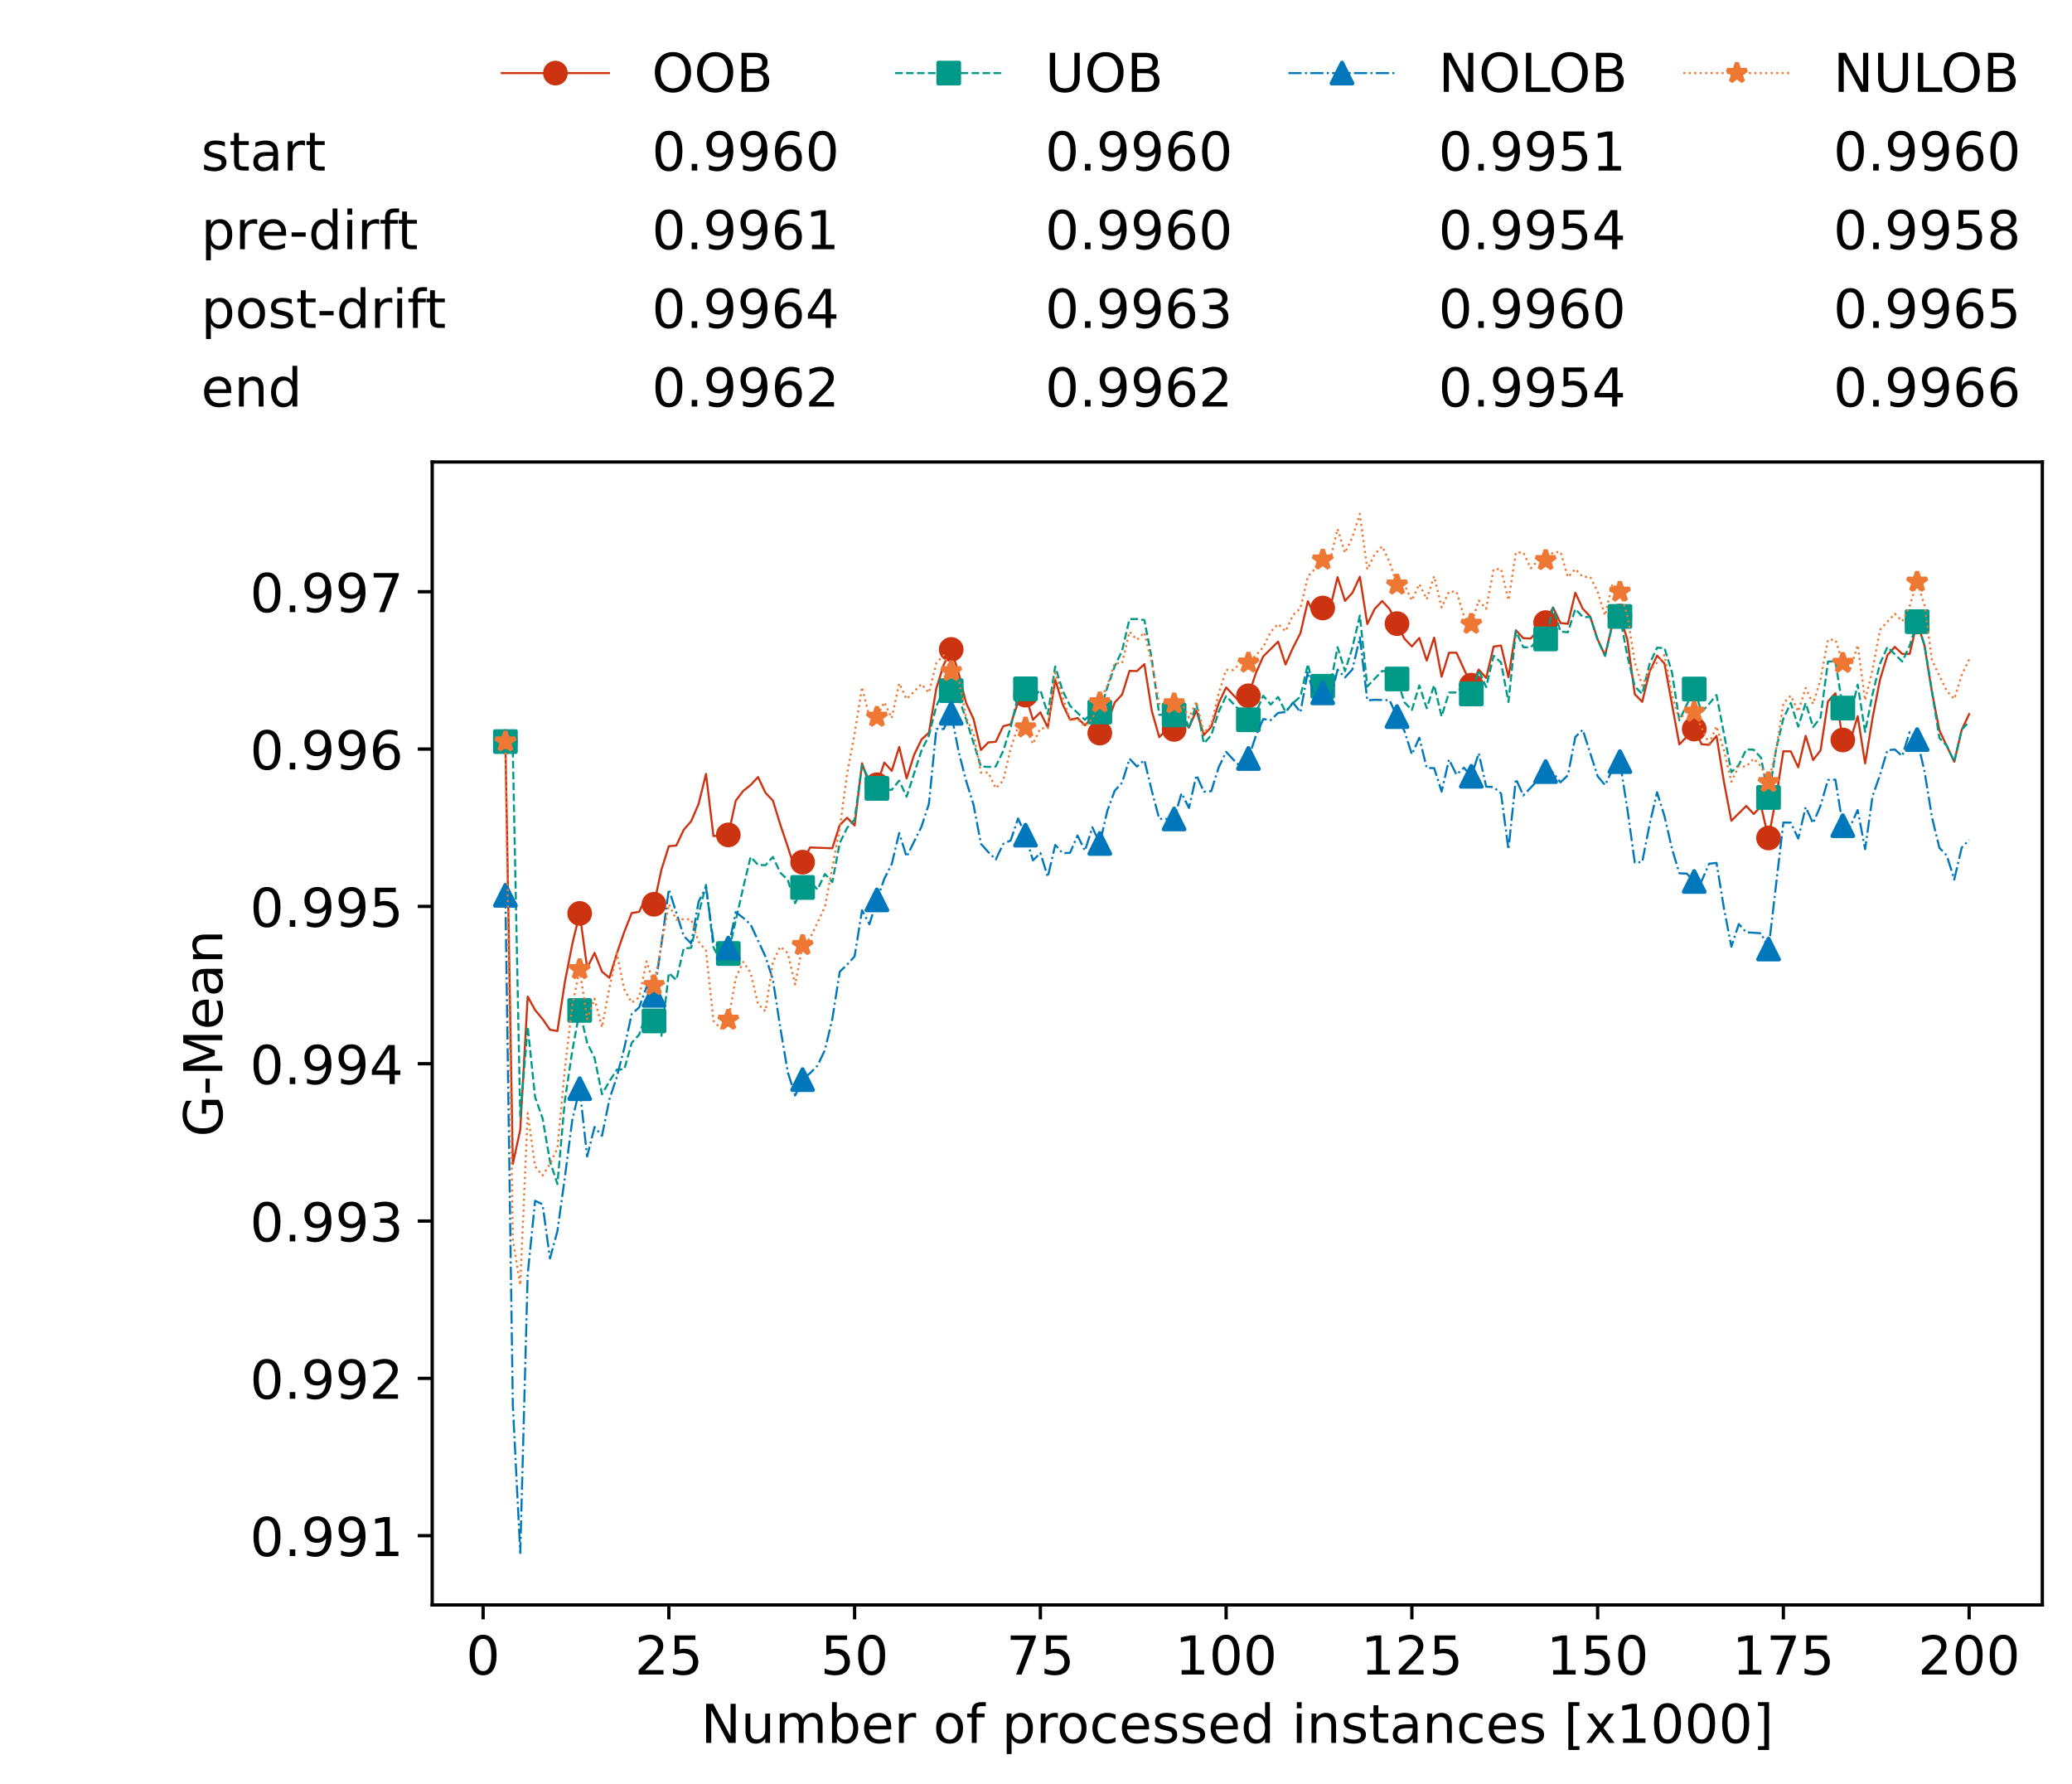 <?xml version="1.0" encoding="utf-8" standalone="no"?>
<!DOCTYPE svg PUBLIC "-//W3C//DTD SVG 1.1//EN"
  "http://www.w3.org/Graphics/SVG/1.1/DTD/svg11.dtd">
<!-- Created with matplotlib (https://matplotlib.org/) -->
<svg height="432.615pt" version="1.1" viewBox="0 0 502.65 432.615" width="502.65pt" xmlns="http://www.w3.org/2000/svg" xmlns:xlink="http://www.w3.org/1999/xlink">
 <defs>
  <style type="text/css">*{stroke-linecap:butt;stroke-linejoin:round;}</style>
 </defs>
 <g id="figure_1">
  <g id="patch_1">
   <path d="M 0 432.615 
L 502.65 432.615 
L 502.65 0 
L 0 0 
z
" style="fill:#ffffff;"/>
  </g>
  <g id="axes_1">
   <g id="patch_2">
    <path d="M 104.85 389.252 
L 495.45 389.252 
L 495.45 112.052 
L 104.85 112.052 
z
" style="fill:#ffffff;"/>
   </g>
   <g id="matplotlib.axis_1">
    <g id="xtick_1">
     <g id="line2d_1">
      <defs>
       <path d="M 0 0 
L 0 3.5 
" id="mf2bc85bb81" style="stroke:#000000;stroke-width:0.8;"/>
      </defs>
      <g>
       <use style="stroke:#000000;stroke-width:0.8;" x="117.197" xlink:href="#mf2bc85bb81" y="389.252"/>
      </g>
     </g>
     <g id="text_1">
      <!-- 0 -->
      <g transform="translate(113.061 406.13)scale(0.13 -0.13)">
       <defs>
        <path d="M 31.781 66.406 
Q 24.172 66.406 20.328 58.906 
Q 16.5 51.422 16.5 36.375 
Q 16.5 21.391 20.328 13.891 
Q 24.172 6.391 31.781 6.391 
Q 39.453 6.391 43.281 13.891 
Q 47.125 21.391 47.125 36.375 
Q 47.125 51.422 43.281 58.906 
Q 39.453 66.406 31.781 66.406 
z
M 31.781 74.219 
Q 44.047 74.219 50.516 64.516 
Q 56.984 54.828 56.984 36.375 
Q 56.984 17.969 50.516 8.266 
Q 44.047 -1.422 31.781 -1.422 
Q 19.531 -1.422 13.062 8.266 
Q 6.594 17.969 6.594 36.375 
Q 6.594 54.828 13.062 64.516 
Q 19.531 74.219 31.781 74.219 
z
" id="DejaVuSans-48"/>
       </defs>
       <use xlink:href="#DejaVuSans-48"/>
      </g>
     </g>
    </g>
    <g id="xtick_2">
     <g id="line2d_2">
      <g>
       <use style="stroke:#000000;stroke-width:0.8;" x="162.259" xlink:href="#mf2bc85bb81" y="389.252"/>
      </g>
     </g>
     <g id="text_2">
      <!-- 25 -->
      <g transform="translate(153.988 406.13)scale(0.13 -0.13)">
       <defs>
        <path d="M 19.188 8.297 
L 53.609 8.297 
L 53.609 0 
L 7.328 0 
L 7.328 8.297 
Q 12.938 14.109 22.625 23.891 
Q 32.328 33.688 34.812 36.531 
Q 39.547 41.844 41.422 45.531 
Q 43.312 49.219 43.312 52.781 
Q 43.312 58.594 39.234 62.25 
Q 35.156 65.922 28.609 65.922 
Q 23.969 65.922 18.812 64.312 
Q 13.672 62.703 7.812 59.422 
L 7.812 69.391 
Q 13.766 71.781 18.938 73 
Q 24.125 74.219 28.422 74.219 
Q 39.75 74.219 46.484 68.547 
Q 53.219 62.891 53.219 53.422 
Q 53.219 48.922 51.531 44.891 
Q 49.859 40.875 45.406 35.406 
Q 44.188 33.984 37.641 27.219 
Q 31.109 20.453 19.188 8.297 
z
" id="DejaVuSans-50"/>
        <path d="M 10.797 72.906 
L 49.516 72.906 
L 49.516 64.594 
L 19.828 64.594 
L 19.828 46.734 
Q 21.969 47.469 24.109 47.828 
Q 26.266 48.188 28.422 48.188 
Q 40.625 48.188 47.75 41.5 
Q 54.891 34.812 54.891 23.391 
Q 54.891 11.625 47.562 5.094 
Q 40.234 -1.422 26.906 -1.422 
Q 22.312 -1.422 17.547 -0.641 
Q 12.797 0.141 7.719 1.703 
L 7.719 11.625 
Q 12.109 9.234 16.797 8.062 
Q 21.484 6.891 26.703 6.891 
Q 35.156 6.891 40.078 11.328 
Q 45.016 15.766 45.016 23.391 
Q 45.016 31 40.078 35.438 
Q 35.156 39.891 26.703 39.891 
Q 22.75 39.891 18.812 39.016 
Q 14.891 38.141 10.797 36.281 
z
" id="DejaVuSans-53"/>
       </defs>
       <use xlink:href="#DejaVuSans-50"/>
       <use x="63.623" xlink:href="#DejaVuSans-53"/>
      </g>
     </g>
    </g>
    <g id="xtick_3">
     <g id="line2d_3">
      <g>
       <use style="stroke:#000000;stroke-width:0.8;" x="207.322" xlink:href="#mf2bc85bb81" y="389.252"/>
      </g>
     </g>
     <g id="text_3">
      <!-- 50 -->
      <g transform="translate(199.05 406.13)scale(0.13 -0.13)">
       <use xlink:href="#DejaVuSans-53"/>
       <use x="63.623" xlink:href="#DejaVuSans-48"/>
      </g>
     </g>
    </g>
    <g id="xtick_4">
     <g id="line2d_4">
      <g>
       <use style="stroke:#000000;stroke-width:0.8;" x="252.384" xlink:href="#mf2bc85bb81" y="389.252"/>
      </g>
     </g>
     <g id="text_4">
      <!-- 75 -->
      <g transform="translate(244.113 406.13)scale(0.13 -0.13)">
       <defs>
        <path d="M 8.203 72.906 
L 55.078 72.906 
L 55.078 68.703 
L 28.609 0 
L 18.312 0 
L 43.219 64.594 
L 8.203 64.594 
z
" id="DejaVuSans-55"/>
       </defs>
       <use xlink:href="#DejaVuSans-55"/>
       <use x="63.623" xlink:href="#DejaVuSans-53"/>
      </g>
     </g>
    </g>
    <g id="xtick_5">
     <g id="line2d_5">
      <g>
       <use style="stroke:#000000;stroke-width:0.8;" x="297.446" xlink:href="#mf2bc85bb81" y="389.252"/>
      </g>
     </g>
     <g id="text_5">
      <!-- 100 -->
      <g transform="translate(285.039 406.13)scale(0.13 -0.13)">
       <defs>
        <path d="M 12.406 8.297 
L 28.516 8.297 
L 28.516 63.922 
L 10.984 60.406 
L 10.984 69.391 
L 28.422 72.906 
L 38.281 72.906 
L 38.281 8.297 
L 54.391 8.297 
L 54.391 0 
L 12.406 0 
z
" id="DejaVuSans-49"/>
       </defs>
       <use xlink:href="#DejaVuSans-49"/>
       <use x="63.623" xlink:href="#DejaVuSans-48"/>
       <use x="127.246" xlink:href="#DejaVuSans-48"/>
      </g>
     </g>
    </g>
    <g id="xtick_6">
     <g id="line2d_6">
      <g>
       <use style="stroke:#000000;stroke-width:0.8;" x="342.509" xlink:href="#mf2bc85bb81" y="389.252"/>
      </g>
     </g>
     <g id="text_6">
      <!-- 125 -->
      <g transform="translate(330.102 406.13)scale(0.13 -0.13)">
       <use xlink:href="#DejaVuSans-49"/>
       <use x="63.623" xlink:href="#DejaVuSans-50"/>
       <use x="127.246" xlink:href="#DejaVuSans-53"/>
      </g>
     </g>
    </g>
    <g id="xtick_7">
     <g id="line2d_7">
      <g>
       <use style="stroke:#000000;stroke-width:0.8;" x="387.571" xlink:href="#mf2bc85bb81" y="389.252"/>
      </g>
     </g>
     <g id="text_7">
      <!-- 150 -->
      <g transform="translate(375.164 406.13)scale(0.13 -0.13)">
       <use xlink:href="#DejaVuSans-49"/>
       <use x="63.623" xlink:href="#DejaVuSans-53"/>
       <use x="127.246" xlink:href="#DejaVuSans-48"/>
      </g>
     </g>
    </g>
    <g id="xtick_8">
     <g id="line2d_8">
      <g>
       <use style="stroke:#000000;stroke-width:0.8;" x="432.633" xlink:href="#mf2bc85bb81" y="389.252"/>
      </g>
     </g>
     <g id="text_8">
      <!-- 175 -->
      <g transform="translate(420.226 406.13)scale(0.13 -0.13)">
       <use xlink:href="#DejaVuSans-49"/>
       <use x="63.623" xlink:href="#DejaVuSans-55"/>
       <use x="127.246" xlink:href="#DejaVuSans-53"/>
      </g>
     </g>
    </g>
    <g id="xtick_9">
     <g id="line2d_9">
      <g>
       <use style="stroke:#000000;stroke-width:0.8;" x="477.695" xlink:href="#mf2bc85bb81" y="389.252"/>
      </g>
     </g>
     <g id="text_9">
      <!-- 200 -->
      <g transform="translate(465.289 406.13)scale(0.13 -0.13)">
       <use xlink:href="#DejaVuSans-50"/>
       <use x="63.623" xlink:href="#DejaVuSans-48"/>
       <use x="127.246" xlink:href="#DejaVuSans-48"/>
      </g>
     </g>
    </g>
    <g id="text_10">
     <!-- Number of processed instances [x1000] -->
     <g transform="translate(170.025 422.711)scale(0.13 -0.13)">
      <defs>
       <path d="M 9.812 72.906 
L 23.094 72.906 
L 55.422 11.922 
L 55.422 72.906 
L 64.984 72.906 
L 64.984 0 
L 51.703 0 
L 19.391 60.984 
L 19.391 0 
L 9.812 0 
z
" id="DejaVuSans-78"/>
       <path d="M 8.5 21.578 
L 8.5 54.688 
L 17.484 54.688 
L 17.484 21.922 
Q 17.484 14.156 20.5 10.266 
Q 23.531 6.391 29.594 6.391 
Q 36.859 6.391 41.078 11.031 
Q 45.312 15.672 45.312 23.688 
L 45.312 54.688 
L 54.297 54.688 
L 54.297 0 
L 45.312 0 
L 45.312 8.406 
Q 42.047 3.422 37.719 1 
Q 33.406 -1.422 27.688 -1.422 
Q 18.266 -1.422 13.375 4.438 
Q 8.5 10.297 8.5 21.578 
z
M 31.109 56 
z
" id="DejaVuSans-117"/>
       <path d="M 52 44.188 
Q 55.375 50.25 60.062 53.125 
Q 64.75 56 71.094 56 
Q 79.641 56 84.281 50.016 
Q 88.922 44.047 88.922 33.016 
L 88.922 0 
L 79.891 0 
L 79.891 32.719 
Q 79.891 40.578 77.094 44.375 
Q 74.312 48.188 68.609 48.188 
Q 61.625 48.188 57.562 43.547 
Q 53.516 38.922 53.516 30.906 
L 53.516 0 
L 44.484 0 
L 44.484 32.719 
Q 44.484 40.625 41.703 44.406 
Q 38.922 48.188 33.109 48.188 
Q 26.219 48.188 22.156 43.531 
Q 18.109 38.875 18.109 30.906 
L 18.109 0 
L 9.078 0 
L 9.078 54.688 
L 18.109 54.688 
L 18.109 46.188 
Q 21.188 51.219 25.484 53.609 
Q 29.781 56 35.688 56 
Q 41.656 56 45.828 52.969 
Q 50 49.953 52 44.188 
z
" id="DejaVuSans-109"/>
       <path d="M 48.688 27.297 
Q 48.688 37.203 44.609 42.844 
Q 40.531 48.484 33.406 48.484 
Q 26.266 48.484 22.188 42.844 
Q 18.109 37.203 18.109 27.297 
Q 18.109 17.391 22.188 11.75 
Q 26.266 6.109 33.406 6.109 
Q 40.531 6.109 44.609 11.75 
Q 48.688 17.391 48.688 27.297 
z
M 18.109 46.391 
Q 20.953 51.266 25.266 53.625 
Q 29.594 56 35.594 56 
Q 45.562 56 51.781 48.094 
Q 58.016 40.188 58.016 27.297 
Q 58.016 14.406 51.781 6.484 
Q 45.562 -1.422 35.594 -1.422 
Q 29.594 -1.422 25.266 0.953 
Q 20.953 3.328 18.109 8.203 
L 18.109 0 
L 9.078 0 
L 9.078 75.984 
L 18.109 75.984 
z
" id="DejaVuSans-98"/>
       <path d="M 56.203 29.594 
L 56.203 25.203 
L 14.891 25.203 
Q 15.484 15.922 20.484 11.062 
Q 25.484 6.203 34.422 6.203 
Q 39.594 6.203 44.453 7.469 
Q 49.312 8.734 54.109 11.281 
L 54.109 2.781 
Q 49.266 0.734 44.188 -0.344 
Q 39.109 -1.422 33.891 -1.422 
Q 20.797 -1.422 13.156 6.188 
Q 5.516 13.812 5.516 26.812 
Q 5.516 40.234 12.766 48.109 
Q 20.016 56 32.328 56 
Q 43.359 56 49.781 48.891 
Q 56.203 41.797 56.203 29.594 
z
M 47.219 32.234 
Q 47.125 39.594 43.094 43.984 
Q 39.062 48.391 32.422 48.391 
Q 24.906 48.391 20.391 44.141 
Q 15.875 39.891 15.188 32.172 
z
" id="DejaVuSans-101"/>
       <path d="M 41.109 46.297 
Q 39.594 47.172 37.812 47.578 
Q 36.031 48 33.891 48 
Q 26.266 48 22.188 43.047 
Q 18.109 38.094 18.109 28.812 
L 18.109 0 
L 9.078 0 
L 9.078 54.688 
L 18.109 54.688 
L 18.109 46.188 
Q 20.953 51.172 25.484 53.578 
Q 30.031 56 36.531 56 
Q 37.453 56 38.578 55.875 
Q 39.703 55.766 41.062 55.516 
z
" id="DejaVuSans-114"/>
       <path id="DejaVuSans-32"/>
       <path d="M 30.609 48.391 
Q 23.391 48.391 19.188 42.75 
Q 14.984 37.109 14.984 27.297 
Q 14.984 17.484 19.156 11.844 
Q 23.344 6.203 30.609 6.203 
Q 37.797 6.203 41.984 11.859 
Q 46.188 17.531 46.188 27.297 
Q 46.188 37.016 41.984 42.703 
Q 37.797 48.391 30.609 48.391 
z
M 30.609 56 
Q 42.328 56 49.016 48.375 
Q 55.719 40.766 55.719 27.297 
Q 55.719 13.875 49.016 6.219 
Q 42.328 -1.422 30.609 -1.422 
Q 18.844 -1.422 12.172 6.219 
Q 5.516 13.875 5.516 27.297 
Q 5.516 40.766 12.172 48.375 
Q 18.844 56 30.609 56 
z
" id="DejaVuSans-111"/>
       <path d="M 37.109 75.984 
L 37.109 68.5 
L 28.516 68.5 
Q 23.688 68.5 21.797 66.547 
Q 19.922 64.594 19.922 59.516 
L 19.922 54.688 
L 34.719 54.688 
L 34.719 47.703 
L 19.922 47.703 
L 19.922 0 
L 10.891 0 
L 10.891 47.703 
L 2.297 47.703 
L 2.297 54.688 
L 10.891 54.688 
L 10.891 58.5 
Q 10.891 67.625 15.141 71.797 
Q 19.391 75.984 28.609 75.984 
z
" id="DejaVuSans-102"/>
       <path d="M 18.109 8.203 
L 18.109 -20.797 
L 9.078 -20.797 
L 9.078 54.688 
L 18.109 54.688 
L 18.109 46.391 
Q 20.953 51.266 25.266 53.625 
Q 29.594 56 35.594 56 
Q 45.562 56 51.781 48.094 
Q 58.016 40.188 58.016 27.297 
Q 58.016 14.406 51.781 6.484 
Q 45.562 -1.422 35.594 -1.422 
Q 29.594 -1.422 25.266 0.953 
Q 20.953 3.328 18.109 8.203 
z
M 48.688 27.297 
Q 48.688 37.203 44.609 42.844 
Q 40.531 48.484 33.406 48.484 
Q 26.266 48.484 22.188 42.844 
Q 18.109 37.203 18.109 27.297 
Q 18.109 17.391 22.188 11.75 
Q 26.266 6.109 33.406 6.109 
Q 40.531 6.109 44.609 11.75 
Q 48.688 17.391 48.688 27.297 
z
" id="DejaVuSans-112"/>
       <path d="M 48.781 52.594 
L 48.781 44.188 
Q 44.969 46.297 41.141 47.344 
Q 37.312 48.391 33.406 48.391 
Q 24.656 48.391 19.812 42.844 
Q 14.984 37.312 14.984 27.297 
Q 14.984 17.281 19.812 11.734 
Q 24.656 6.203 33.406 6.203 
Q 37.312 6.203 41.141 7.25 
Q 44.969 8.297 48.781 10.406 
L 48.781 2.094 
Q 45.016 0.344 40.984 -0.531 
Q 36.969 -1.422 32.422 -1.422 
Q 20.062 -1.422 12.781 6.344 
Q 5.516 14.109 5.516 27.297 
Q 5.516 40.672 12.859 48.328 
Q 20.219 56 33.016 56 
Q 37.156 56 41.109 55.141 
Q 45.062 54.297 48.781 52.594 
z
" id="DejaVuSans-99"/>
       <path d="M 44.281 53.078 
L 44.281 44.578 
Q 40.484 46.531 36.375 47.5 
Q 32.281 48.484 27.875 48.484 
Q 21.188 48.484 17.844 46.438 
Q 14.5 44.391 14.5 40.281 
Q 14.5 37.156 16.891 35.375 
Q 19.281 33.594 26.516 31.984 
L 29.594 31.297 
Q 39.156 29.25 43.188 25.516 
Q 47.219 21.781 47.219 15.094 
Q 47.219 7.469 41.188 3.016 
Q 35.156 -1.422 24.609 -1.422 
Q 20.219 -1.422 15.453 -0.562 
Q 10.688 0.297 5.422 2 
L 5.422 11.281 
Q 10.406 8.688 15.234 7.391 
Q 20.062 6.109 24.812 6.109 
Q 31.156 6.109 34.562 8.281 
Q 37.984 10.453 37.984 14.406 
Q 37.984 18.062 35.516 20.016 
Q 33.062 21.969 24.703 23.781 
L 21.578 24.516 
Q 13.234 26.266 9.516 29.906 
Q 5.812 33.547 5.812 39.891 
Q 5.812 47.609 11.281 51.797 
Q 16.75 56 26.812 56 
Q 31.781 56 36.172 55.266 
Q 40.578 54.547 44.281 53.078 
z
" id="DejaVuSans-115"/>
       <path d="M 45.406 46.391 
L 45.406 75.984 
L 54.391 75.984 
L 54.391 0 
L 45.406 0 
L 45.406 8.203 
Q 42.578 3.328 38.25 0.953 
Q 33.938 -1.422 27.875 -1.422 
Q 17.969 -1.422 11.734 6.484 
Q 5.516 14.406 5.516 27.297 
Q 5.516 40.188 11.734 48.094 
Q 17.969 56 27.875 56 
Q 33.938 56 38.25 53.625 
Q 42.578 51.266 45.406 46.391 
z
M 14.797 27.297 
Q 14.797 17.391 18.875 11.75 
Q 22.953 6.109 30.078 6.109 
Q 37.203 6.109 41.297 11.75 
Q 45.406 17.391 45.406 27.297 
Q 45.406 37.203 41.297 42.844 
Q 37.203 48.484 30.078 48.484 
Q 22.953 48.484 18.875 42.844 
Q 14.797 37.203 14.797 27.297 
z
" id="DejaVuSans-100"/>
       <path d="M 9.422 54.688 
L 18.406 54.688 
L 18.406 0 
L 9.422 0 
z
M 9.422 75.984 
L 18.406 75.984 
L 18.406 64.594 
L 9.422 64.594 
z
" id="DejaVuSans-105"/>
       <path d="M 54.891 33.016 
L 54.891 0 
L 45.906 0 
L 45.906 32.719 
Q 45.906 40.484 42.875 44.328 
Q 39.844 48.188 33.797 48.188 
Q 26.516 48.188 22.312 43.547 
Q 18.109 38.922 18.109 30.906 
L 18.109 0 
L 9.078 0 
L 9.078 54.688 
L 18.109 54.688 
L 18.109 46.188 
Q 21.344 51.125 25.703 53.562 
Q 30.078 56 35.797 56 
Q 45.219 56 50.047 50.172 
Q 54.891 44.344 54.891 33.016 
z
" id="DejaVuSans-110"/>
       <path d="M 18.312 70.219 
L 18.312 54.688 
L 36.812 54.688 
L 36.812 47.703 
L 18.312 47.703 
L 18.312 18.016 
Q 18.312 11.328 20.141 9.422 
Q 21.969 7.516 27.594 7.516 
L 36.812 7.516 
L 36.812 0 
L 27.594 0 
Q 17.188 0 13.234 3.875 
Q 9.281 7.766 9.281 18.016 
L 9.281 47.703 
L 2.688 47.703 
L 2.688 54.688 
L 9.281 54.688 
L 9.281 70.219 
z
" id="DejaVuSans-116"/>
       <path d="M 34.281 27.484 
Q 23.391 27.484 19.188 25 
Q 14.984 22.516 14.984 16.5 
Q 14.984 11.719 18.141 8.906 
Q 21.297 6.109 26.703 6.109 
Q 34.188 6.109 38.703 11.406 
Q 43.219 16.703 43.219 25.484 
L 43.219 27.484 
z
M 52.203 31.203 
L 52.203 0 
L 43.219 0 
L 43.219 8.297 
Q 40.141 3.328 35.547 0.953 
Q 30.953 -1.422 24.312 -1.422 
Q 15.922 -1.422 10.953 3.297 
Q 6 8.016 6 15.922 
Q 6 25.141 12.172 29.828 
Q 18.359 34.516 30.609 34.516 
L 43.219 34.516 
L 43.219 35.406 
Q 43.219 41.609 39.141 45 
Q 35.062 48.391 27.688 48.391 
Q 23 48.391 18.547 47.266 
Q 14.109 46.141 10.016 43.891 
L 10.016 52.203 
Q 14.938 54.109 19.578 55.047 
Q 24.219 56 28.609 56 
Q 40.484 56 46.344 49.844 
Q 52.203 43.703 52.203 31.203 
z
" id="DejaVuSans-97"/>
       <path d="M 8.594 75.984 
L 29.297 75.984 
L 29.297 69 
L 17.578 69 
L 17.578 -6.203 
L 29.297 -6.203 
L 29.297 -13.188 
L 8.594 -13.188 
z
" id="DejaVuSans-91"/>
       <path d="M 54.891 54.688 
L 35.109 28.078 
L 55.906 0 
L 45.312 0 
L 29.391 21.484 
L 13.484 0 
L 2.875 0 
L 24.125 28.609 
L 4.688 54.688 
L 15.281 54.688 
L 29.781 35.203 
L 44.281 54.688 
z
" id="DejaVuSans-120"/>
       <path d="M 30.422 75.984 
L 30.422 -13.188 
L 9.719 -13.188 
L 9.719 -6.203 
L 21.391 -6.203 
L 21.391 69 
L 9.719 69 
L 9.719 75.984 
z
" id="DejaVuSans-93"/>
      </defs>
      <use xlink:href="#DejaVuSans-78"/>
      <use x="74.805" xlink:href="#DejaVuSans-117"/>
      <use x="138.184" xlink:href="#DejaVuSans-109"/>
      <use x="235.596" xlink:href="#DejaVuSans-98"/>
      <use x="299.072" xlink:href="#DejaVuSans-101"/>
      <use x="360.596" xlink:href="#DejaVuSans-114"/>
      <use x="401.709" xlink:href="#DejaVuSans-32"/>
      <use x="433.496" xlink:href="#DejaVuSans-111"/>
      <use x="494.678" xlink:href="#DejaVuSans-102"/>
      <use x="529.883" xlink:href="#DejaVuSans-32"/>
      <use x="561.67" xlink:href="#DejaVuSans-112"/>
      <use x="625.146" xlink:href="#DejaVuSans-114"/>
      <use x="664.01" xlink:href="#DejaVuSans-111"/>
      <use x="725.191" xlink:href="#DejaVuSans-99"/>
      <use x="780.172" xlink:href="#DejaVuSans-101"/>
      <use x="841.695" xlink:href="#DejaVuSans-115"/>
      <use x="893.795" xlink:href="#DejaVuSans-115"/>
      <use x="945.895" xlink:href="#DejaVuSans-101"/>
      <use x="1007.418" xlink:href="#DejaVuSans-100"/>
      <use x="1070.895" xlink:href="#DejaVuSans-32"/>
      <use x="1102.682" xlink:href="#DejaVuSans-105"/>
      <use x="1130.465" xlink:href="#DejaVuSans-110"/>
      <use x="1193.844" xlink:href="#DejaVuSans-115"/>
      <use x="1245.943" xlink:href="#DejaVuSans-116"/>
      <use x="1285.152" xlink:href="#DejaVuSans-97"/>
      <use x="1346.432" xlink:href="#DejaVuSans-110"/>
      <use x="1409.811" xlink:href="#DejaVuSans-99"/>
      <use x="1464.791" xlink:href="#DejaVuSans-101"/>
      <use x="1526.314" xlink:href="#DejaVuSans-115"/>
      <use x="1578.414" xlink:href="#DejaVuSans-32"/>
      <use x="1610.201" xlink:href="#DejaVuSans-91"/>
      <use x="1649.215" xlink:href="#DejaVuSans-120"/>
      <use x="1708.395" xlink:href="#DejaVuSans-49"/>
      <use x="1772.018" xlink:href="#DejaVuSans-48"/>
      <use x="1835.641" xlink:href="#DejaVuSans-48"/>
      <use x="1899.264" xlink:href="#DejaVuSans-48"/>
      <use x="1962.887" xlink:href="#DejaVuSans-93"/>
     </g>
    </g>
   </g>
   <g id="matplotlib.axis_2">
    <g id="ytick_1">
     <g id="line2d_10">
      <defs>
       <path d="M 0 0 
L -3.5 0 
" id="m4b2c51a1cd" style="stroke:#000000;stroke-width:0.8;"/>
      </defs>
      <g>
       <use style="stroke:#000000;stroke-width:0.8;" x="104.85" xlink:href="#m4b2c51a1cd" y="372.46"/>
      </g>
     </g>
     <g id="text_11">
      <!-- 0.991 -->
      <g transform="translate(60.633 377.399)scale(0.13 -0.13)">
       <defs>
        <path d="M 10.688 12.406 
L 21 12.406 
L 21 0 
L 10.688 0 
z
" id="DejaVuSans-46"/>
        <path d="M 10.984 1.516 
L 10.984 10.5 
Q 14.703 8.734 18.5 7.812 
Q 22.312 6.891 25.984 6.891 
Q 35.75 6.891 40.891 13.453 
Q 46.047 20.016 46.781 33.406 
Q 43.953 29.203 39.594 26.953 
Q 35.25 24.703 29.984 24.703 
Q 19.047 24.703 12.672 31.312 
Q 6.297 37.938 6.297 49.422 
Q 6.297 60.641 12.938 67.422 
Q 19.578 74.219 30.609 74.219 
Q 43.266 74.219 49.922 64.516 
Q 56.594 54.828 56.594 36.375 
Q 56.594 19.141 48.406 8.859 
Q 40.234 -1.422 26.422 -1.422 
Q 22.703 -1.422 18.891 -0.688 
Q 15.094 0.047 10.984 1.516 
z
M 30.609 32.422 
Q 37.25 32.422 41.125 36.953 
Q 45.016 41.5 45.016 49.422 
Q 45.016 57.281 41.125 61.844 
Q 37.25 66.406 30.609 66.406 
Q 23.969 66.406 20.094 61.844 
Q 16.219 57.281 16.219 49.422 
Q 16.219 41.5 20.094 36.953 
Q 23.969 32.422 30.609 32.422 
z
" id="DejaVuSans-57"/>
       </defs>
       <use xlink:href="#DejaVuSans-48"/>
       <use x="63.623" xlink:href="#DejaVuSans-46"/>
       <use x="95.41" xlink:href="#DejaVuSans-57"/>
       <use x="159.033" xlink:href="#DejaVuSans-57"/>
       <use x="222.656" xlink:href="#DejaVuSans-49"/>
      </g>
     </g>
    </g>
    <g id="ytick_2">
     <g id="line2d_11">
      <g>
       <use style="stroke:#000000;stroke-width:0.8;" x="104.85" xlink:href="#m4b2c51a1cd" y="334.303"/>
      </g>
     </g>
     <g id="text_12">
      <!-- 0.992 -->
      <g transform="translate(60.633 339.242)scale(0.13 -0.13)">
       <use xlink:href="#DejaVuSans-48"/>
       <use x="63.623" xlink:href="#DejaVuSans-46"/>
       <use x="95.41" xlink:href="#DejaVuSans-57"/>
       <use x="159.033" xlink:href="#DejaVuSans-57"/>
       <use x="222.656" xlink:href="#DejaVuSans-50"/>
      </g>
     </g>
    </g>
    <g id="ytick_3">
     <g id="line2d_12">
      <g>
       <use style="stroke:#000000;stroke-width:0.8;" x="104.85" xlink:href="#m4b2c51a1cd" y="296.147"/>
      </g>
     </g>
     <g id="text_13">
      <!-- 0.993 -->
      <g transform="translate(60.633 301.086)scale(0.13 -0.13)">
       <defs>
        <path d="M 40.578 39.312 
Q 47.656 37.797 51.625 33 
Q 55.609 28.219 55.609 21.188 
Q 55.609 10.406 48.188 4.484 
Q 40.766 -1.422 27.094 -1.422 
Q 22.516 -1.422 17.656 -0.516 
Q 12.797 0.391 7.625 2.203 
L 7.625 11.719 
Q 11.719 9.328 16.594 8.109 
Q 21.484 6.891 26.812 6.891 
Q 36.078 6.891 40.938 10.547 
Q 45.797 14.203 45.797 21.188 
Q 45.797 27.641 41.281 31.266 
Q 36.766 34.906 28.719 34.906 
L 20.219 34.906 
L 20.219 43.016 
L 29.109 43.016 
Q 36.375 43.016 40.234 45.922 
Q 44.094 48.828 44.094 54.297 
Q 44.094 59.906 40.109 62.906 
Q 36.141 65.922 28.719 65.922 
Q 24.656 65.922 20.016 65.031 
Q 15.375 64.156 9.812 62.312 
L 9.812 71.094 
Q 15.438 72.656 20.344 73.438 
Q 25.25 74.219 29.594 74.219 
Q 40.828 74.219 47.359 69.109 
Q 53.906 64.016 53.906 55.328 
Q 53.906 49.266 50.438 45.094 
Q 46.969 40.922 40.578 39.312 
z
" id="DejaVuSans-51"/>
       </defs>
       <use xlink:href="#DejaVuSans-48"/>
       <use x="63.623" xlink:href="#DejaVuSans-46"/>
       <use x="95.41" xlink:href="#DejaVuSans-57"/>
       <use x="159.033" xlink:href="#DejaVuSans-57"/>
       <use x="222.656" xlink:href="#DejaVuSans-51"/>
      </g>
     </g>
    </g>
    <g id="ytick_4">
     <g id="line2d_13">
      <g>
       <use style="stroke:#000000;stroke-width:0.8;" x="104.85" xlink:href="#m4b2c51a1cd" y="257.99"/>
      </g>
     </g>
     <g id="text_14">
      <!-- 0.994 -->
      <g transform="translate(60.633 262.929)scale(0.13 -0.13)">
       <defs>
        <path d="M 37.797 64.312 
L 12.891 25.391 
L 37.797 25.391 
z
M 35.203 72.906 
L 47.609 72.906 
L 47.609 25.391 
L 58.016 25.391 
L 58.016 17.188 
L 47.609 17.188 
L 47.609 0 
L 37.797 0 
L 37.797 17.188 
L 4.891 17.188 
L 4.891 26.703 
z
" id="DejaVuSans-52"/>
       </defs>
       <use xlink:href="#DejaVuSans-48"/>
       <use x="63.623" xlink:href="#DejaVuSans-46"/>
       <use x="95.41" xlink:href="#DejaVuSans-57"/>
       <use x="159.033" xlink:href="#DejaVuSans-57"/>
       <use x="222.656" xlink:href="#DejaVuSans-52"/>
      </g>
     </g>
    </g>
    <g id="ytick_5">
     <g id="line2d_14">
      <g>
       <use style="stroke:#000000;stroke-width:0.8;" x="104.85" xlink:href="#m4b2c51a1cd" y="219.833"/>
      </g>
     </g>
     <g id="text_15">
      <!-- 0.995 -->
      <g transform="translate(60.633 224.772)scale(0.13 -0.13)">
       <use xlink:href="#DejaVuSans-48"/>
       <use x="63.623" xlink:href="#DejaVuSans-46"/>
       <use x="95.41" xlink:href="#DejaVuSans-57"/>
       <use x="159.033" xlink:href="#DejaVuSans-57"/>
       <use x="222.656" xlink:href="#DejaVuSans-53"/>
      </g>
     </g>
    </g>
    <g id="ytick_6">
     <g id="line2d_15">
      <g>
       <use style="stroke:#000000;stroke-width:0.8;" x="104.85" xlink:href="#m4b2c51a1cd" y="181.676"/>
      </g>
     </g>
     <g id="text_16">
      <!-- 0.996 -->
      <g transform="translate(60.633 186.615)scale(0.13 -0.13)">
       <defs>
        <path d="M 33.016 40.375 
Q 26.375 40.375 22.484 35.828 
Q 18.609 31.297 18.609 23.391 
Q 18.609 15.531 22.484 10.953 
Q 26.375 6.391 33.016 6.391 
Q 39.656 6.391 43.531 10.953 
Q 47.406 15.531 47.406 23.391 
Q 47.406 31.297 43.531 35.828 
Q 39.656 40.375 33.016 40.375 
z
M 52.594 71.297 
L 52.594 62.312 
Q 48.875 64.062 45.094 64.984 
Q 41.312 65.922 37.594 65.922 
Q 27.828 65.922 22.672 59.328 
Q 17.531 52.734 16.797 39.406 
Q 19.672 43.656 24.016 45.922 
Q 28.375 48.188 33.594 48.188 
Q 44.578 48.188 50.953 41.516 
Q 57.328 34.859 57.328 23.391 
Q 57.328 12.156 50.688 5.359 
Q 44.047 -1.422 33.016 -1.422 
Q 20.359 -1.422 13.672 8.266 
Q 6.984 17.969 6.984 36.375 
Q 6.984 53.656 15.188 63.938 
Q 23.391 74.219 37.203 74.219 
Q 40.922 74.219 44.703 73.484 
Q 48.484 72.75 52.594 71.297 
z
" id="DejaVuSans-54"/>
       </defs>
       <use xlink:href="#DejaVuSans-48"/>
       <use x="63.623" xlink:href="#DejaVuSans-46"/>
       <use x="95.41" xlink:href="#DejaVuSans-57"/>
       <use x="159.033" xlink:href="#DejaVuSans-57"/>
       <use x="222.656" xlink:href="#DejaVuSans-54"/>
      </g>
     </g>
    </g>
    <g id="ytick_7">
     <g id="line2d_16">
      <g>
       <use style="stroke:#000000;stroke-width:0.8;" x="104.85" xlink:href="#m4b2c51a1cd" y="143.519"/>
      </g>
     </g>
     <g id="text_17">
      <!-- 0.997 -->
      <g transform="translate(60.633 148.458)scale(0.13 -0.13)">
       <use xlink:href="#DejaVuSans-48"/>
       <use x="63.623" xlink:href="#DejaVuSans-46"/>
       <use x="95.41" xlink:href="#DejaVuSans-57"/>
       <use x="159.033" xlink:href="#DejaVuSans-57"/>
       <use x="222.656" xlink:href="#DejaVuSans-55"/>
      </g>
     </g>
    </g>
    <g id="text_18">
     <!-- G-Mean -->
     <g transform="translate(53.93 275.744)rotate(-90)scale(0.13 -0.13)">
      <defs>
       <path d="M 59.516 10.406 
L 59.516 29.984 
L 43.406 29.984 
L 43.406 38.094 
L 69.281 38.094 
L 69.281 6.781 
Q 63.578 2.734 56.688 0.656 
Q 49.812 -1.422 42 -1.422 
Q 24.906 -1.422 15.25 8.562 
Q 5.609 18.562 5.609 36.375 
Q 5.609 54.25 15.25 64.234 
Q 24.906 74.219 42 74.219 
Q 49.125 74.219 55.547 72.453 
Q 61.969 70.703 67.391 67.281 
L 67.391 56.781 
Q 61.922 61.422 55.766 63.766 
Q 49.609 66.109 42.828 66.109 
Q 29.438 66.109 22.719 58.641 
Q 16.016 51.172 16.016 36.375 
Q 16.016 21.625 22.719 14.156 
Q 29.438 6.688 42.828 6.688 
Q 48.047 6.688 52.141 7.594 
Q 56.25 8.5 59.516 10.406 
z
" id="DejaVuSans-71"/>
       <path d="M 4.891 31.391 
L 31.203 31.391 
L 31.203 23.391 
L 4.891 23.391 
z
" id="DejaVuSans-45"/>
       <path d="M 9.812 72.906 
L 24.516 72.906 
L 43.109 23.297 
L 61.812 72.906 
L 76.516 72.906 
L 76.516 0 
L 66.891 0 
L 66.891 64.016 
L 48.094 14.016 
L 38.188 14.016 
L 19.391 64.016 
L 19.391 0 
L 9.812 0 
z
" id="DejaVuSans-77"/>
      </defs>
      <use xlink:href="#DejaVuSans-71"/>
      <use x="77.49" xlink:href="#DejaVuSans-45"/>
      <use x="113.574" xlink:href="#DejaVuSans-77"/>
      <use x="199.854" xlink:href="#DejaVuSans-101"/>
      <use x="261.377" xlink:href="#DejaVuSans-97"/>
      <use x="322.656" xlink:href="#DejaVuSans-110"/>
     </g>
    </g>
   </g>
   <g id="line2d_17"/>
   <g id="line2d_18"/>
   <g id="line2d_19"/>
   <g id="line2d_20"/>
   <g id="line2d_21"/>
   <g id="line2d_22">
    <path clip-path="url(#p5b6f938a4b)" d="M 122.605 179.863 
L 124.407 282.301 
L 126.21 273.995 
L 128.012 241.709 
L 129.815 244.966 
L 131.617 247.15 
L 133.419 249.745 
L 135.222 250.057 
L 137.024 238.213 
L 138.827 228.997 
L 140.629 221.534 
L 142.432 234.757 
L 144.234 231.107 
L 146.037 235.66 
L 147.839 237.151 
L 149.642 231.235 
L 151.444 226.022 
L 153.247 221.448 
L 155.049 221.146 
L 156.852 217.308 
L 158.654 219.319 
L 160.457 210.918 
L 162.259 205.222 
L 164.062 205.074 
L 165.864 201.26 
L 167.667 199.183 
L 169.469 194.997 
L 171.272 187.695 
L 173.074 202.772 
L 176.679 202.491 
L 178.482 194.197 
L 180.284 191.849 
L 182.087 190.405 
L 183.889 188.459 
L 185.692 192.278 
L 187.494 194.161 
L 189.297 200.017 
L 191.099 205.342 
L 192.902 211.034 
L 194.704 209.102 
L 196.507 205.543 
L 201.914 205.734 
L 203.717 200.083 
L 205.519 198.341 
L 207.322 200.215 
L 209.124 185.117 
L 210.927 190.423 
L 212.729 190.334 
L 214.532 184.951 
L 216.334 186.955 
L 218.137 181.156 
L 219.939 188.785 
L 221.742 183.11 
L 223.544 179.366 
L 225.347 177.72 
L 227.149 166.92 
L 228.952 161.198 
L 230.754 157.507 
L 232.557 163.223 
L 234.359 170.478 
L 236.162 174.357 
L 237.964 181.908 
L 239.767 180.053 
L 241.569 179.904 
L 243.372 176.124 
L 245.174 175.664 
L 246.976 170.333 
L 248.779 168.591 
L 250.581 174.57 
L 252.384 172.762 
L 254.186 176.444 
L 255.989 164.932 
L 257.791 170.808 
L 259.594 174.573 
L 261.396 174.149 
L 263.199 175.911 
L 265.001 173.991 
L 266.804 177.801 
L 268.606 175.562 
L 270.409 170.399 
L 272.211 168.46 
L 274.014 162.696 
L 275.816 162.753 
L 277.619 161.08 
L 279.421 172.448 
L 281.224 178.786 
L 283.026 176.913 
L 284.829 176.905 
L 286.631 174.685 
L 288.434 176.399 
L 290.236 172.375 
L 292.039 178.263 
L 293.841 176.295 
L 295.644 170.572 
L 297.446 166.722 
L 301.051 170.531 
L 302.854 168.75 
L 304.656 163.269 
L 306.459 159.191 
L 310.064 155.622 
L 311.866 161.16 
L 313.669 157.097 
L 315.471 153.576 
L 317.274 145.818 
L 319.076 149.567 
L 320.879 147.458 
L 322.681 147.461 
L 324.484 139.986 
L 326.286 145.729 
L 328.089 143.782 
L 329.891 139.882 
L 331.694 151.359 
L 333.496 147.666 
L 335.299 145.773 
L 337.101 147.725 
L 340.706 154.901 
L 342.509 156.783 
L 344.311 154.738 
L 346.114 160.22 
L 347.916 154.629 
L 349.719 164.123 
L 351.521 158.311 
L 353.324 158.313 
L 356.928 166.175 
L 358.731 162.405 
L 360.533 164.432 
L 362.336 156.825 
L 364.138 156.559 
L 365.941 164.251 
L 367.743 152.861 
L 369.546 154.791 
L 371.348 154.848 
L 374.953 151.005 
L 376.756 147.327 
L 378.558 151.103 
L 380.361 151.299 
L 382.163 143.76 
L 383.966 147.65 
L 385.768 149.523 
L 387.571 155.08 
L 389.373 158.95 
L 391.176 151.233 
L 392.978 149.404 
L 394.781 155.101 
L 396.583 168.365 
L 398.386 170.221 
L 400.188 162.884 
L 401.991 159 
L 403.793 160.934 
L 407.398 180.548 
L 411.003 176.82 
L 412.806 180.504 
L 414.608 180.636 
L 416.411 178.484 
L 418.213 189.638 
L 420.016 199.067 
L 423.621 195.466 
L 425.423 197.408 
L 427.226 195.569 
L 429.028 203.244 
L 430.831 193.673 
L 432.633 182.199 
L 434.436 182.241 
L 436.238 186.099 
L 438.041 178.467 
L 439.843 184.327 
L 441.646 182.016 
L 443.448 170.12 
L 445.251 168.15 
L 447.053 179.47 
L 448.856 179.662 
L 450.658 173.7 
L 452.461 185.171 
L 454.263 174.166 
L 456.066 164.859 
L 457.868 158.899 
L 459.671 156.892 
L 461.473 158.606 
L 463.276 158.586 
L 465.078 150.861 
L 466.881 156.651 
L 468.683 167.868 
L 470.485 177.157 
L 474.09 184.758 
L 475.893 177.004 
L 477.695 173.195 
L 477.695 173.195 
" style="fill:none;stroke:#cc3311;stroke-linecap:square;stroke-width:0.5;"/>
    <defs>
     <path d="M 0 2.5 
C 0.663 2.5 1.299 2.237 1.768 1.768 
C 2.237 1.299 2.5 0.663 2.5 0 
C 2.5 -0.663 2.237 -1.299 1.768 -1.768 
C 1.299 -2.237 0.663 -2.5 0 -2.5 
C -0.663 -2.5 -1.299 -2.237 -1.768 -1.768 
C -2.237 -1.299 -2.5 -0.663 -2.5 0 
C -2.5 0.663 -2.237 1.299 -1.768 1.768 
C -1.299 2.237 -0.663 2.5 0 2.5 
z
" id="me32a7fdbb0" style="stroke:#cc3311;"/>
    </defs>
    <g clip-path="url(#p5b6f938a4b)">
     <use style="fill:#cc3311;stroke:#cc3311;" x="122.605" xlink:href="#me32a7fdbb0" y="179.863"/>
     <use style="fill:#cc3311;stroke:#cc3311;" x="140.629" xlink:href="#me32a7fdbb0" y="221.534"/>
     <use style="fill:#cc3311;stroke:#cc3311;" x="158.654" xlink:href="#me32a7fdbb0" y="219.319"/>
     <use style="fill:#cc3311;stroke:#cc3311;" x="176.679" xlink:href="#me32a7fdbb0" y="202.491"/>
     <use style="fill:#cc3311;stroke:#cc3311;" x="194.704" xlink:href="#me32a7fdbb0" y="209.102"/>
     <use style="fill:#cc3311;stroke:#cc3311;" x="212.729" xlink:href="#me32a7fdbb0" y="190.334"/>
     <use style="fill:#cc3311;stroke:#cc3311;" x="230.754" xlink:href="#me32a7fdbb0" y="157.507"/>
     <use style="fill:#cc3311;stroke:#cc3311;" x="248.779" xlink:href="#me32a7fdbb0" y="168.591"/>
     <use style="fill:#cc3311;stroke:#cc3311;" x="266.804" xlink:href="#me32a7fdbb0" y="177.801"/>
     <use style="fill:#cc3311;stroke:#cc3311;" x="284.829" xlink:href="#me32a7fdbb0" y="176.905"/>
     <use style="fill:#cc3311;stroke:#cc3311;" x="302.854" xlink:href="#me32a7fdbb0" y="168.75"/>
     <use style="fill:#cc3311;stroke:#cc3311;" x="320.879" xlink:href="#me32a7fdbb0" y="147.458"/>
     <use style="fill:#cc3311;stroke:#cc3311;" x="338.904" xlink:href="#me32a7fdbb0" y="151.247"/>
     <use style="fill:#cc3311;stroke:#cc3311;" x="356.928" xlink:href="#me32a7fdbb0" y="166.175"/>
     <use style="fill:#cc3311;stroke:#cc3311;" x="374.953" xlink:href="#me32a7fdbb0" y="151.005"/>
     <use style="fill:#cc3311;stroke:#cc3311;" x="392.978" xlink:href="#me32a7fdbb0" y="149.404"/>
     <use style="fill:#cc3311;stroke:#cc3311;" x="411.003" xlink:href="#me32a7fdbb0" y="176.82"/>
     <use style="fill:#cc3311;stroke:#cc3311;" x="429.028" xlink:href="#me32a7fdbb0" y="203.244"/>
     <use style="fill:#cc3311;stroke:#cc3311;" x="447.053" xlink:href="#me32a7fdbb0" y="179.47"/>
     <use style="fill:#cc3311;stroke:#cc3311;" x="465.078" xlink:href="#me32a7fdbb0" y="150.861"/>
    </g>
   </g>
   <g id="line2d_23"/>
   <g id="line2d_24"/>
   <g id="line2d_25"/>
   <g id="line2d_26"/>
   <g id="line2d_27">
    <path clip-path="url(#p5b6f938a4b)" d="M 122.605 179.863 
L 124.407 182.027 
L 126.21 270.774 
L 128.012 248.963 
L 129.815 266.109 
L 131.617 271.195 
L 133.419 281.653 
L 135.222 287.175 
L 137.024 266.965 
L 138.827 254.874 
L 140.629 245.059 
L 142.432 252.943 
L 144.234 256.542 
L 146.037 265.376 
L 147.839 262.261 
L 149.642 259.415 
L 151.444 259.34 
L 153.247 252.915 
L 155.049 250.957 
L 156.852 245.628 
L 158.654 247.616 
L 160.457 251.205 
L 162.259 235.965 
L 164.062 237.699 
L 165.864 230.05 
L 167.667 229.864 
L 169.469 221.724 
L 171.272 214.609 
L 173.074 229.708 
L 174.877 233.384 
L 176.679 231.257 
L 180.284 215.314 
L 182.087 207.844 
L 183.889 209.736 
L 185.692 209.843 
L 187.494 207.825 
L 189.297 211.666 
L 191.099 213.375 
L 192.902 219.055 
L 194.704 215.243 
L 196.507 213.731 
L 198.309 215.75 
L 200.112 211.983 
L 201.914 213.933 
L 203.717 204.463 
L 205.519 200.757 
L 207.322 198.765 
L 209.124 185.552 
L 210.927 189.315 
L 212.729 191.211 
L 214.532 191.532 
L 216.334 191.552 
L 218.137 189.32 
L 219.939 193.223 
L 223.544 182.025 
L 225.347 178.41 
L 227.149 171.227 
L 228.952 167.438 
L 230.754 167.504 
L 232.557 169.123 
L 234.359 174.44 
L 237.964 185.903 
L 239.767 185.997 
L 241.569 185.892 
L 243.372 182.111 
L 245.174 176.412 
L 246.976 168.81 
L 248.779 167.069 
L 250.581 169.158 
L 252.384 167.355 
L 254.186 173.179 
L 255.989 161.649 
L 257.791 167.524 
L 259.594 171.194 
L 263.199 174.586 
L 265.001 172.672 
L 266.804 172.691 
L 268.606 166.815 
L 270.409 161.652 
L 272.211 157.79 
L 274.014 150.137 
L 275.816 150.135 
L 277.619 150.383 
L 279.421 159.803 
L 281.224 173.352 
L 284.829 173.379 
L 286.631 171.159 
L 288.434 176.742 
L 290.236 170.66 
L 292.039 180.301 
L 293.841 178.333 
L 295.644 172.61 
L 297.446 168.839 
L 302.854 174.568 
L 304.656 172.813 
L 306.459 168.735 
L 308.261 170.882 
L 310.064 169.04 
L 311.866 172.687 
L 313.669 170.524 
L 315.471 168.951 
L 317.274 161.081 
L 319.076 168.552 
L 320.879 166.443 
L 322.681 166.446 
L 324.484 156.974 
L 326.286 162.758 
L 328.089 157.015 
L 329.891 149.292 
L 331.694 166.477 
L 335.299 162.74 
L 337.101 162.838 
L 338.904 164.673 
L 340.706 170.324 
L 342.509 172.206 
L 344.311 166.243 
L 346.114 171.773 
L 347.916 166.182 
L 349.719 173.774 
L 351.521 167.963 
L 353.324 167.947 
L 355.126 166.287 
L 356.928 168.3 
L 358.731 162.592 
L 360.533 166.647 
L 362.336 159.033 
L 364.138 160.683 
L 365.941 170.256 
L 367.743 153.082 
L 369.546 156.967 
L 371.348 157.024 
L 373.151 155.068 
L 374.953 154.96 
L 376.756 147.385 
L 378.558 153.157 
L 380.361 153.353 
L 382.163 147.7 
L 383.966 149.646 
L 385.768 149.643 
L 387.571 155.2 
L 389.373 159.106 
L 391.176 151.389 
L 392.978 149.505 
L 394.781 159.062 
L 396.583 166.481 
L 398.386 168.298 
L 400.188 160.96 
L 401.991 157.1 
L 403.793 157.169 
L 405.596 163.024 
L 407.398 174.702 
L 411.003 167.111 
L 412.806 172.695 
L 414.608 170.716 
L 416.411 168.565 
L 420.016 187.288 
L 421.818 185.537 
L 423.621 181.759 
L 425.423 181.823 
L 427.226 183.803 
L 429.028 193.412 
L 430.831 181.919 
L 432.633 174.262 
L 434.436 170.494 
L 436.238 176.229 
L 438.041 170.516 
L 439.843 176.342 
L 441.646 174.04 
L 443.448 160.452 
L 445.251 160.415 
L 447.053 171.735 
L 448.856 173.704 
L 450.658 166.034 
L 452.461 177.506 
L 454.263 168.357 
L 456.066 160.996 
L 457.868 156.914 
L 461.473 160.447 
L 463.276 156.606 
L 465.078 150.764 
L 466.881 156.554 
L 470.485 178.985 
L 472.288 180.889 
L 474.09 184.708 
L 475.893 176.943 
L 477.695 175.083 
L 477.695 175.083 
" style="fill:none;stroke:#009988;stroke-dasharray:1.85,0.8;stroke-dashoffset:0;stroke-width:0.5;"/>
    <defs>
     <path d="M -2.5 2.5 
L 2.5 2.5 
L 2.5 -2.5 
L -2.5 -2.5 
z
" id="m4e9c60b80a" style="stroke:#009988;stroke-linejoin:miter;"/>
    </defs>
    <g clip-path="url(#p5b6f938a4b)">
     <use style="fill:#009988;stroke:#009988;stroke-linejoin:miter;" x="122.605" xlink:href="#m4e9c60b80a" y="179.863"/>
     <use style="fill:#009988;stroke:#009988;stroke-linejoin:miter;" x="140.629" xlink:href="#m4e9c60b80a" y="245.059"/>
     <use style="fill:#009988;stroke:#009988;stroke-linejoin:miter;" x="158.654" xlink:href="#m4e9c60b80a" y="247.616"/>
     <use style="fill:#009988;stroke:#009988;stroke-linejoin:miter;" x="176.679" xlink:href="#m4e9c60b80a" y="231.257"/>
     <use style="fill:#009988;stroke:#009988;stroke-linejoin:miter;" x="194.704" xlink:href="#m4e9c60b80a" y="215.243"/>
     <use style="fill:#009988;stroke:#009988;stroke-linejoin:miter;" x="212.729" xlink:href="#m4e9c60b80a" y="191.211"/>
     <use style="fill:#009988;stroke:#009988;stroke-linejoin:miter;" x="230.754" xlink:href="#m4e9c60b80a" y="167.504"/>
     <use style="fill:#009988;stroke:#009988;stroke-linejoin:miter;" x="248.779" xlink:href="#m4e9c60b80a" y="167.069"/>
     <use style="fill:#009988;stroke:#009988;stroke-linejoin:miter;" x="266.804" xlink:href="#m4e9c60b80a" y="172.691"/>
     <use style="fill:#009988;stroke:#009988;stroke-linejoin:miter;" x="284.829" xlink:href="#m4e9c60b80a" y="173.379"/>
     <use style="fill:#009988;stroke:#009988;stroke-linejoin:miter;" x="302.854" xlink:href="#m4e9c60b80a" y="174.568"/>
     <use style="fill:#009988;stroke:#009988;stroke-linejoin:miter;" x="320.879" xlink:href="#m4e9c60b80a" y="166.443"/>
     <use style="fill:#009988;stroke:#009988;stroke-linejoin:miter;" x="338.904" xlink:href="#m4e9c60b80a" y="164.673"/>
     <use style="fill:#009988;stroke:#009988;stroke-linejoin:miter;" x="356.928" xlink:href="#m4e9c60b80a" y="168.3"/>
     <use style="fill:#009988;stroke:#009988;stroke-linejoin:miter;" x="374.953" xlink:href="#m4e9c60b80a" y="154.96"/>
     <use style="fill:#009988;stroke:#009988;stroke-linejoin:miter;" x="392.978" xlink:href="#m4e9c60b80a" y="149.505"/>
     <use style="fill:#009988;stroke:#009988;stroke-linejoin:miter;" x="411.003" xlink:href="#m4e9c60b80a" y="167.111"/>
     <use style="fill:#009988;stroke:#009988;stroke-linejoin:miter;" x="429.028" xlink:href="#m4e9c60b80a" y="193.412"/>
     <use style="fill:#009988;stroke:#009988;stroke-linejoin:miter;" x="447.053" xlink:href="#m4e9c60b80a" y="171.735"/>
     <use style="fill:#009988;stroke:#009988;stroke-linejoin:miter;" x="465.078" xlink:href="#m4e9c60b80a" y="150.764"/>
    </g>
   </g>
   <g id="line2d_28"/>
   <g id="line2d_29"/>
   <g id="line2d_30"/>
   <g id="line2d_31"/>
   <g id="line2d_32">
    <path clip-path="url(#p5b6f938a4b)" d="M 122.605 217.142 
L 124.407 340.689 
L 126.21 376.652 
L 128.012 309.042 
L 129.815 291.235 
L 131.617 292.082 
L 133.419 305.214 
L 135.222 298.593 
L 137.024 285.594 
L 138.827 271.639 
L 140.629 264.044 
L 142.432 280.493 
L 144.234 273.324 
L 146.037 275.49 
L 147.839 266.613 
L 149.642 261.174 
L 151.444 254.2 
L 153.247 245.931 
L 155.049 244.34 
L 156.852 239.342 
L 158.654 241.412 
L 160.457 229.037 
L 162.259 215.692 
L 165.864 227.01 
L 167.667 228.806 
L 169.469 218.686 
L 171.272 215.25 
L 173.074 228.381 
L 174.877 230.136 
L 176.679 229.939 
L 178.482 221.218 
L 180.284 222.59 
L 182.087 224.226 
L 185.692 231.995 
L 187.494 237.573 
L 189.297 249.243 
L 191.099 260.006 
L 192.902 265.697 
L 194.704 261.843 
L 196.507 260.287 
L 198.309 258.458 
L 200.112 254.692 
L 201.914 247.118 
L 203.717 235.681 
L 205.519 233.939 
L 207.322 231.947 
L 209.124 220.758 
L 210.927 224.169 
L 212.729 218.256 
L 214.532 213.129 
L 216.334 209.537 
L 218.137 202.026 
L 219.939 207.799 
L 223.544 200.499 
L 225.347 194.955 
L 227.149 176.788 
L 228.952 176.803 
L 230.754 173.002 
L 232.557 182.311 
L 234.359 189.343 
L 236.162 195.144 
L 237.964 204.635 
L 239.767 206.681 
L 241.569 208.455 
L 243.372 204.674 
L 245.174 203.845 
L 246.976 198.514 
L 248.779 202.556 
L 250.581 208.679 
L 252.384 206.877 
L 254.186 212.701 
L 255.989 204.923 
L 257.791 206.932 
L 259.594 206.833 
L 261.396 202.639 
L 263.199 206.331 
L 265.001 200.647 
L 266.804 204.568 
L 268.606 196.732 
L 270.409 191.793 
L 272.211 189.822 
L 274.014 184.01 
L 275.816 185.907 
L 277.619 184.347 
L 279.421 191.821 
L 281.224 198.604 
L 284.829 198.628 
L 286.631 192.374 
L 288.434 195.959 
L 290.236 187.986 
L 292.039 191.996 
L 293.841 191.891 
L 295.644 186.119 
L 297.446 182.343 
L 299.249 184.292 
L 301.051 186.036 
L 302.854 183.956 
L 304.656 178.474 
L 306.459 174.397 
L 308.261 174.654 
L 310.064 172.9 
L 311.866 172.696 
L 313.669 170.402 
L 315.471 172.741 
L 317.274 162.896 
L 319.076 170.314 
L 320.879 168.051 
L 322.681 169.889 
L 324.484 162.414 
L 326.286 164.299 
L 328.089 162.351 
L 329.891 154.592 
L 331.694 169.855 
L 333.496 169.729 
L 337.101 169.829 
L 338.904 173.796 
L 340.706 177.285 
L 342.509 182.975 
L 344.311 178.936 
L 346.114 186.26 
L 347.916 186.294 
L 349.719 191.984 
L 351.521 184.206 
L 353.324 187.881 
L 355.126 186.194 
L 356.928 188.279 
L 358.731 182.675 
L 360.533 190.793 
L 362.336 190.896 
L 364.138 192.456 
L 365.941 206.033 
L 367.743 188.91 
L 369.546 192.925 
L 373.151 189.13 
L 374.953 187.136 
L 376.756 187.427 
L 378.558 189.744 
L 380.361 188.016 
L 382.163 178.737 
L 383.966 177.001 
L 387.571 188.263 
L 389.373 190.417 
L 391.176 186.6 
L 392.978 184.721 
L 394.781 196.191 
L 396.583 209.188 
L 398.386 209.078 
L 400.188 199.914 
L 401.991 192.141 
L 403.793 197.966 
L 405.596 205.782 
L 407.398 211.803 
L 409.201 211.881 
L 411.003 213.784 
L 412.806 213.665 
L 414.608 209.48 
L 416.411 209.286 
L 418.213 220.26 
L 420.016 229.616 
L 421.818 224.112 
L 423.621 226.104 
L 427.226 226.359 
L 429.028 230.178 
L 432.633 199.48 
L 434.436 199.529 
L 436.238 203.386 
L 438.041 195.755 
L 439.843 199.671 
L 441.646 195.41 
L 443.448 189.178 
L 445.251 189.091 
L 447.053 200.252 
L 448.856 200.444 
L 450.658 196.45 
L 452.461 205.963 
L 454.263 193.1 
L 456.066 187.969 
L 457.868 181.947 
L 459.671 181.786 
L 461.473 183.366 
L 463.276 177.547 
L 465.078 179.381 
L 466.881 187.105 
L 468.683 198.232 
L 470.485 205.629 
L 472.288 207.524 
L 474.09 213.315 
L 475.893 205.562 
L 477.695 203.702 
L 477.695 203.702 
" style="fill:none;stroke:#0077bb;stroke-dasharray:3.2,0.8,0.5,0.8;stroke-dashoffset:0;stroke-width:0.5;"/>
    <defs>
     <path d="M 0 -2.5 
L -2.5 2.5 
L 2.5 2.5 
z
" id="m1b8669e25c" style="stroke:#0077bb;stroke-linejoin:miter;"/>
    </defs>
    <g clip-path="url(#p5b6f938a4b)">
     <use style="fill:#0077bb;stroke:#0077bb;stroke-linejoin:miter;" x="122.605" xlink:href="#m1b8669e25c" y="217.142"/>
     <use style="fill:#0077bb;stroke:#0077bb;stroke-linejoin:miter;" x="140.629" xlink:href="#m1b8669e25c" y="264.044"/>
     <use style="fill:#0077bb;stroke:#0077bb;stroke-linejoin:miter;" x="158.654" xlink:href="#m1b8669e25c" y="241.412"/>
     <use style="fill:#0077bb;stroke:#0077bb;stroke-linejoin:miter;" x="176.679" xlink:href="#m1b8669e25c" y="229.939"/>
     <use style="fill:#0077bb;stroke:#0077bb;stroke-linejoin:miter;" x="194.704" xlink:href="#m1b8669e25c" y="261.843"/>
     <use style="fill:#0077bb;stroke:#0077bb;stroke-linejoin:miter;" x="212.729" xlink:href="#m1b8669e25c" y="218.256"/>
     <use style="fill:#0077bb;stroke:#0077bb;stroke-linejoin:miter;" x="230.754" xlink:href="#m1b8669e25c" y="173.002"/>
     <use style="fill:#0077bb;stroke:#0077bb;stroke-linejoin:miter;" x="248.779" xlink:href="#m1b8669e25c" y="202.556"/>
     <use style="fill:#0077bb;stroke:#0077bb;stroke-linejoin:miter;" x="266.804" xlink:href="#m1b8669e25c" y="204.568"/>
     <use style="fill:#0077bb;stroke:#0077bb;stroke-linejoin:miter;" x="284.829" xlink:href="#m1b8669e25c" y="198.628"/>
     <use style="fill:#0077bb;stroke:#0077bb;stroke-linejoin:miter;" x="302.854" xlink:href="#m1b8669e25c" y="183.956"/>
     <use style="fill:#0077bb;stroke:#0077bb;stroke-linejoin:miter;" x="320.879" xlink:href="#m1b8669e25c" y="168.051"/>
     <use style="fill:#0077bb;stroke:#0077bb;stroke-linejoin:miter;" x="338.904" xlink:href="#m1b8669e25c" y="173.796"/>
     <use style="fill:#0077bb;stroke:#0077bb;stroke-linejoin:miter;" x="356.928" xlink:href="#m1b8669e25c" y="188.279"/>
     <use style="fill:#0077bb;stroke:#0077bb;stroke-linejoin:miter;" x="374.953" xlink:href="#m1b8669e25c" y="187.136"/>
     <use style="fill:#0077bb;stroke:#0077bb;stroke-linejoin:miter;" x="392.978" xlink:href="#m1b8669e25c" y="184.721"/>
     <use style="fill:#0077bb;stroke:#0077bb;stroke-linejoin:miter;" x="411.003" xlink:href="#m1b8669e25c" y="213.784"/>
     <use style="fill:#0077bb;stroke:#0077bb;stroke-linejoin:miter;" x="429.028" xlink:href="#m1b8669e25c" y="230.178"/>
     <use style="fill:#0077bb;stroke:#0077bb;stroke-linejoin:miter;" x="447.053" xlink:href="#m1b8669e25c" y="200.252"/>
     <use style="fill:#0077bb;stroke:#0077bb;stroke-linejoin:miter;" x="465.078" xlink:href="#m1b8669e25c" y="179.381"/>
    </g>
   </g>
   <g id="line2d_33"/>
   <g id="line2d_34"/>
   <g id="line2d_35"/>
   <g id="line2d_36"/>
   <g id="line2d_37">
    <path clip-path="url(#p5b6f938a4b)" d="M 122.605 179.863 
L 124.407 300.66 
L 126.21 311.647 
L 128.012 269.948 
L 129.815 282.897 
L 131.617 285.109 
L 133.419 282.281 
L 135.222 278.526 
L 137.024 259.286 
L 138.827 243.918 
L 140.629 235.098 
L 142.432 247.191 
L 144.234 242.2 
L 146.037 249.162 
L 147.839 239.576 
L 149.642 231.192 
L 151.444 239.984 
L 153.247 243.173 
L 155.049 241.881 
L 156.852 233.16 
L 158.654 238.964 
L 162.259 219.327 
L 164.062 223.049 
L 165.864 222.925 
L 167.667 223.001 
L 169.469 228.378 
L 171.272 230.556 
L 173.074 247.584 
L 174.877 249.497 
L 176.679 247.37 
L 178.482 237.263 
L 180.284 233.308 
L 182.087 235.883 
L 183.889 243.52 
L 185.692 245.266 
L 187.494 233.374 
L 189.297 229.599 
L 191.099 231.162 
L 192.902 238.778 
L 194.704 229.249 
L 196.507 227.586 
L 200.112 219.977 
L 203.717 200.876 
L 205.519 187.504 
L 207.322 177.981 
L 209.124 166.653 
L 210.927 173.961 
L 212.729 173.881 
L 214.532 170.313 
L 216.334 174.173 
L 218.137 165.733 
L 219.939 169.555 
L 223.544 165.894 
L 225.347 168.023 
L 227.149 160.797 
L 228.952 158.892 
L 230.754 162.825 
L 232.557 164.676 
L 234.359 174 
L 236.162 177.88 
L 237.964 187.357 
L 239.767 187.371 
L 241.569 191.185 
L 243.372 189.321 
L 245.174 181.55 
L 246.976 176.225 
L 248.779 176.46 
L 250.581 180.425 
L 252.384 176.673 
L 254.186 176.613 
L 255.989 163.21 
L 259.594 174.74 
L 261.396 174.375 
L 263.199 176.179 
L 265.001 174.253 
L 268.606 166.267 
L 270.409 160.871 
L 272.211 160.861 
L 274.014 153.207 
L 275.816 155.179 
L 277.619 153.408 
L 279.421 160.882 
L 281.224 170.714 
L 286.631 170.408 
L 288.434 174.066 
L 290.236 170.165 
L 292.039 177.809 
L 293.841 175.753 
L 295.644 168.182 
L 297.446 162.445 
L 299.249 162.517 
L 301.051 160.63 
L 302.854 160.735 
L 304.656 158.98 
L 306.459 156.935 
L 308.261 153.236 
L 310.064 151.348 
L 311.866 153.101 
L 313.669 149.157 
L 315.471 147.566 
L 317.274 139.808 
L 319.076 137.865 
L 320.879 135.756 
L 322.681 135.759 
L 324.484 128.284 
L 326.286 134.077 
L 328.089 130.29 
L 329.891 124.652 
L 331.694 138.098 
L 333.496 134.405 
L 335.299 132.495 
L 337.101 136.307 
L 338.904 141.818 
L 340.706 141.821 
L 342.509 145.617 
L 344.311 141.65 
L 346.114 145.341 
L 347.916 139.75 
L 349.719 147.328 
L 351.521 143.48 
L 353.324 143.482 
L 355.126 149.326 
L 356.928 151.338 
L 358.731 145.631 
L 360.533 147.657 
L 362.336 138.079 
L 364.138 137.996 
L 365.941 145.573 
L 367.743 134.011 
L 369.546 133.986 
L 371.348 137.84 
L 373.151 135.884 
L 374.953 135.883 
L 376.756 133.98 
L 378.558 133.848 
L 380.361 139.988 
L 382.163 138.015 
L 383.966 139.895 
L 385.768 139.892 
L 387.571 143.537 
L 389.373 149.285 
L 391.176 141.568 
L 392.978 143.553 
L 394.781 149.268 
L 396.583 160.61 
L 398.386 166.272 
L 400.188 162.583 
L 403.793 158.836 
L 405.596 168.505 
L 407.398 174.459 
L 409.201 172.6 
L 411.003 172.656 
L 414.608 180.363 
L 416.411 176.148 
L 418.213 181.911 
L 420.016 189.611 
L 421.818 185.868 
L 423.621 185.93 
L 425.423 184.005 
L 427.226 185.855 
L 429.028 189.732 
L 430.831 182.081 
L 432.633 170.589 
L 434.436 168.715 
L 436.238 172.573 
L 438.041 166.866 
L 439.843 170.717 
L 441.646 164.779 
L 443.448 155.16 
L 445.251 155.164 
L 447.053 160.805 
L 448.856 162.272 
L 450.658 156.46 
L 452.461 169.844 
L 454.263 162.435 
L 456.066 152.769 
L 459.671 148.838 
L 461.473 150.686 
L 463.276 146.975 
L 465.078 141.113 
L 466.881 146.857 
L 468.683 160.135 
L 472.288 167.622 
L 474.09 169.517 
L 475.893 163.725 
L 477.695 159.93 
L 477.695 159.93 
" style="fill:none;stroke:#ee7733;stroke-dasharray:0.5,0.825;stroke-dashoffset:0;stroke-width:0.5;"/>
    <defs>
     <path d="M 0 -2.5 
L -0.561 -0.773 
L -2.378 -0.773 
L -0.908 0.295 
L -1.469 2.023 
L -0 0.955 
L 1.469 2.023 
L 0.908 0.295 
L 2.378 -0.773 
L 0.561 -0.773 
z
" id="m8c81c6bea6" style="stroke:#ee7733;stroke-linejoin:bevel;"/>
    </defs>
    <g clip-path="url(#p5b6f938a4b)">
     <use style="fill:#ee7733;stroke:#ee7733;stroke-linejoin:bevel;" x="122.605" xlink:href="#m8c81c6bea6" y="179.863"/>
     <use style="fill:#ee7733;stroke:#ee7733;stroke-linejoin:bevel;" x="140.629" xlink:href="#m8c81c6bea6" y="235.098"/>
     <use style="fill:#ee7733;stroke:#ee7733;stroke-linejoin:bevel;" x="158.654" xlink:href="#m8c81c6bea6" y="238.964"/>
     <use style="fill:#ee7733;stroke:#ee7733;stroke-linejoin:bevel;" x="176.679" xlink:href="#m8c81c6bea6" y="247.37"/>
     <use style="fill:#ee7733;stroke:#ee7733;stroke-linejoin:bevel;" x="194.704" xlink:href="#m8c81c6bea6" y="229.249"/>
     <use style="fill:#ee7733;stroke:#ee7733;stroke-linejoin:bevel;" x="212.729" xlink:href="#m8c81c6bea6" y="173.881"/>
     <use style="fill:#ee7733;stroke:#ee7733;stroke-linejoin:bevel;" x="230.754" xlink:href="#m8c81c6bea6" y="162.825"/>
     <use style="fill:#ee7733;stroke:#ee7733;stroke-linejoin:bevel;" x="248.779" xlink:href="#m8c81c6bea6" y="176.46"/>
     <use style="fill:#ee7733;stroke:#ee7733;stroke-linejoin:bevel;" x="266.804" xlink:href="#m8c81c6bea6" y="170.371"/>
     <use style="fill:#ee7733;stroke:#ee7733;stroke-linejoin:bevel;" x="284.829" xlink:href="#m8c81c6bea6" y="170.614"/>
     <use style="fill:#ee7733;stroke:#ee7733;stroke-linejoin:bevel;" x="302.854" xlink:href="#m8c81c6bea6" y="160.735"/>
     <use style="fill:#ee7733;stroke:#ee7733;stroke-linejoin:bevel;" x="320.879" xlink:href="#m8c81c6bea6" y="135.756"/>
     <use style="fill:#ee7733;stroke:#ee7733;stroke-linejoin:bevel;" x="338.904" xlink:href="#m8c81c6bea6" y="141.818"/>
     <use style="fill:#ee7733;stroke:#ee7733;stroke-linejoin:bevel;" x="356.928" xlink:href="#m8c81c6bea6" y="151.338"/>
     <use style="fill:#ee7733;stroke:#ee7733;stroke-linejoin:bevel;" x="374.953" xlink:href="#m8c81c6bea6" y="135.883"/>
     <use style="fill:#ee7733;stroke:#ee7733;stroke-linejoin:bevel;" x="392.978" xlink:href="#m8c81c6bea6" y="143.553"/>
     <use style="fill:#ee7733;stroke:#ee7733;stroke-linejoin:bevel;" x="411.003" xlink:href="#m8c81c6bea6" y="172.656"/>
     <use style="fill:#ee7733;stroke:#ee7733;stroke-linejoin:bevel;" x="429.028" xlink:href="#m8c81c6bea6" y="189.732"/>
     <use style="fill:#ee7733;stroke:#ee7733;stroke-linejoin:bevel;" x="447.053" xlink:href="#m8c81c6bea6" y="160.805"/>
     <use style="fill:#ee7733;stroke:#ee7733;stroke-linejoin:bevel;" x="465.078" xlink:href="#m8c81c6bea6" y="141.113"/>
    </g>
   </g>
   <g id="line2d_38"/>
   <g id="line2d_39"/>
   <g id="line2d_40"/>
   <g id="line2d_41"/>
   <g id="patch_3">
    <path d="M 104.85 389.252 
L 104.85 112.052 
" style="fill:none;stroke:#000000;stroke-linecap:square;stroke-linejoin:miter;stroke-width:0.8;"/>
   </g>
   <g id="patch_4">
    <path d="M 495.45 389.252 
L 495.45 112.052 
" style="fill:none;stroke:#000000;stroke-linecap:square;stroke-linejoin:miter;stroke-width:0.8;"/>
   </g>
   <g id="patch_5">
    <path d="M 104.85 389.252 
L 495.45 389.252 
" style="fill:none;stroke:#000000;stroke-linecap:square;stroke-linejoin:miter;stroke-width:0.8;"/>
   </g>
   <g id="patch_6">
    <path d="M 104.85 112.052 
L 495.45 112.052 
" style="fill:none;stroke:#000000;stroke-linecap:square;stroke-linejoin:miter;stroke-width:0.8;"/>
   </g>
   <g id="legend_1">
    <g id="line2d_42"/>
    <g id="line2d_43"/>
    <g id="text_19">
     <!--   -->
     <g transform="translate(48.8 22.278)scale(0.13 -0.13)">
      <use xlink:href="#DejaVuSans-32"/>
     </g>
    </g>
    <g id="line2d_44"/>
    <g id="line2d_45"/>
    <g id="text_20">
     <!-- start -->
     <g transform="translate(48.8 41.36)scale(0.13 -0.13)">
      <use xlink:href="#DejaVuSans-115"/>
      <use x="52.1" xlink:href="#DejaVuSans-116"/>
      <use x="91.309" xlink:href="#DejaVuSans-97"/>
      <use x="152.588" xlink:href="#DejaVuSans-114"/>
      <use x="193.701" xlink:href="#DejaVuSans-116"/>
     </g>
    </g>
    <g id="line2d_46"/>
    <g id="line2d_47"/>
    <g id="text_21">
     <!-- pre-dirft -->
     <g transform="translate(48.8 60.441)scale(0.13 -0.13)">
      <use xlink:href="#DejaVuSans-112"/>
      <use x="63.477" xlink:href="#DejaVuSans-114"/>
      <use x="102.34" xlink:href="#DejaVuSans-101"/>
      <use x="163.863" xlink:href="#DejaVuSans-45"/>
      <use x="199.947" xlink:href="#DejaVuSans-100"/>
      <use x="263.424" xlink:href="#DejaVuSans-105"/>
      <use x="291.207" xlink:href="#DejaVuSans-114"/>
      <use x="332.32" xlink:href="#DejaVuSans-102"/>
      <use x="365.775" xlink:href="#DejaVuSans-116"/>
     </g>
    </g>
    <g id="line2d_48"/>
    <g id="line2d_49"/>
    <g id="text_22">
     <!-- post-drift -->
     <g transform="translate(48.8 79.523)scale(0.13 -0.13)">
      <use xlink:href="#DejaVuSans-112"/>
      <use x="63.477" xlink:href="#DejaVuSans-111"/>
      <use x="124.658" xlink:href="#DejaVuSans-115"/>
      <use x="176.758" xlink:href="#DejaVuSans-116"/>
      <use x="215.967" xlink:href="#DejaVuSans-45"/>
      <use x="252.051" xlink:href="#DejaVuSans-100"/>
      <use x="315.527" xlink:href="#DejaVuSans-114"/>
      <use x="356.641" xlink:href="#DejaVuSans-105"/>
      <use x="384.424" xlink:href="#DejaVuSans-102"/>
      <use x="417.879" xlink:href="#DejaVuSans-116"/>
     </g>
    </g>
    <g id="line2d_50"/>
    <g id="line2d_51"/>
    <g id="text_23">
     <!-- end -->
     <g transform="translate(48.8 98.604)scale(0.13 -0.13)">
      <use xlink:href="#DejaVuSans-101"/>
      <use x="61.523" xlink:href="#DejaVuSans-110"/>
      <use x="124.902" xlink:href="#DejaVuSans-100"/>
     </g>
    </g>
    <g id="line2d_52">
     <path d="M 121.741 17.728 
L 147.741 17.728 
" style="fill:none;stroke:#cc3311;stroke-linecap:square;stroke-width:0.5;"/>
    </g>
    <g id="line2d_53">
     <g>
      <use style="fill:#cc3311;stroke:#cc3311;" x="134.741" xlink:href="#me32a7fdbb0" y="17.728"/>
     </g>
    </g>
    <g id="text_24">
     <!-- OOB -->
     <g transform="translate(158.141 22.278)scale(0.13 -0.13)">
      <defs>
       <path d="M 39.406 66.219 
Q 28.656 66.219 22.328 58.203 
Q 16.016 50.203 16.016 36.375 
Q 16.016 22.609 22.328 14.594 
Q 28.656 6.594 39.406 6.594 
Q 50.141 6.594 56.422 14.594 
Q 62.703 22.609 62.703 36.375 
Q 62.703 50.203 56.422 58.203 
Q 50.141 66.219 39.406 66.219 
z
M 39.406 74.219 
Q 54.734 74.219 63.906 63.938 
Q 73.094 53.656 73.094 36.375 
Q 73.094 19.141 63.906 8.859 
Q 54.734 -1.422 39.406 -1.422 
Q 24.031 -1.422 14.812 8.828 
Q 5.609 19.094 5.609 36.375 
Q 5.609 53.656 14.812 63.938 
Q 24.031 74.219 39.406 74.219 
z
" id="DejaVuSans-79"/>
       <path d="M 19.672 34.812 
L 19.672 8.109 
L 35.5 8.109 
Q 43.453 8.109 47.281 11.406 
Q 51.125 14.703 51.125 21.484 
Q 51.125 28.328 47.281 31.562 
Q 43.453 34.812 35.5 34.812 
z
M 19.672 64.797 
L 19.672 42.828 
L 34.281 42.828 
Q 41.5 42.828 45.031 45.531 
Q 48.578 48.25 48.578 53.812 
Q 48.578 59.328 45.031 62.062 
Q 41.5 64.797 34.281 64.797 
z
M 9.812 72.906 
L 35.016 72.906 
Q 46.297 72.906 52.391 68.219 
Q 58.5 63.531 58.5 54.891 
Q 58.5 48.188 55.375 44.234 
Q 52.25 40.281 46.188 39.312 
Q 53.469 37.75 57.5 32.781 
Q 61.531 27.828 61.531 20.406 
Q 61.531 10.641 54.891 5.312 
Q 48.25 0 35.984 0 
L 9.812 0 
z
" id="DejaVuSans-66"/>
      </defs>
      <use xlink:href="#DejaVuSans-79"/>
      <use x="78.711" xlink:href="#DejaVuSans-79"/>
      <use x="157.422" xlink:href="#DejaVuSans-66"/>
     </g>
    </g>
    <g id="line2d_54"/>
    <g id="line2d_55"/>
    <g id="text_25">
     <!-- 0.9960 -->
     <g transform="translate(158.141 41.36)scale(0.13 -0.13)">
      <use xlink:href="#DejaVuSans-48"/>
      <use x="63.623" xlink:href="#DejaVuSans-46"/>
      <use x="95.41" xlink:href="#DejaVuSans-57"/>
      <use x="159.033" xlink:href="#DejaVuSans-57"/>
      <use x="222.656" xlink:href="#DejaVuSans-54"/>
      <use x="286.279" xlink:href="#DejaVuSans-48"/>
     </g>
    </g>
    <g id="line2d_56"/>
    <g id="line2d_57"/>
    <g id="text_26">
     <!-- 0.9961 -->
     <g transform="translate(158.141 60.441)scale(0.13 -0.13)">
      <use xlink:href="#DejaVuSans-48"/>
      <use x="63.623" xlink:href="#DejaVuSans-46"/>
      <use x="95.41" xlink:href="#DejaVuSans-57"/>
      <use x="159.033" xlink:href="#DejaVuSans-57"/>
      <use x="222.656" xlink:href="#DejaVuSans-54"/>
      <use x="286.279" xlink:href="#DejaVuSans-49"/>
     </g>
    </g>
    <g id="line2d_58"/>
    <g id="line2d_59"/>
    <g id="text_27">
     <!-- 0.9964 -->
     <g transform="translate(158.141 79.523)scale(0.13 -0.13)">
      <use xlink:href="#DejaVuSans-48"/>
      <use x="63.623" xlink:href="#DejaVuSans-46"/>
      <use x="95.41" xlink:href="#DejaVuSans-57"/>
      <use x="159.033" xlink:href="#DejaVuSans-57"/>
      <use x="222.656" xlink:href="#DejaVuSans-54"/>
      <use x="286.279" xlink:href="#DejaVuSans-52"/>
     </g>
    </g>
    <g id="line2d_60"/>
    <g id="line2d_61"/>
    <g id="text_28">
     <!-- 0.9962 -->
     <g transform="translate(158.141 98.604)scale(0.13 -0.13)">
      <use xlink:href="#DejaVuSans-48"/>
      <use x="63.623" xlink:href="#DejaVuSans-46"/>
      <use x="95.41" xlink:href="#DejaVuSans-57"/>
      <use x="159.033" xlink:href="#DejaVuSans-57"/>
      <use x="222.656" xlink:href="#DejaVuSans-54"/>
      <use x="286.279" xlink:href="#DejaVuSans-50"/>
     </g>
    </g>
    <g id="line2d_62">
     <path d="M 217.149 17.728 
L 243.149 17.728 
" style="fill:none;stroke:#009988;stroke-dasharray:1.85,0.8;stroke-dashoffset:0;stroke-width:0.5;"/>
    </g>
    <g id="line2d_63">
     <g>
      <use style="fill:#009988;stroke:#009988;stroke-linejoin:miter;" x="230.149" xlink:href="#m4e9c60b80a" y="17.728"/>
     </g>
    </g>
    <g id="text_29">
     <!-- UOB -->
     <g transform="translate(253.549 22.278)scale(0.13 -0.13)">
      <defs>
       <path d="M 8.688 72.906 
L 18.609 72.906 
L 18.609 28.609 
Q 18.609 16.891 22.844 11.734 
Q 27.094 6.594 36.625 6.594 
Q 46.094 6.594 50.344 11.734 
Q 54.594 16.891 54.594 28.609 
L 54.594 72.906 
L 64.5 72.906 
L 64.5 27.391 
Q 64.5 13.141 57.438 5.859 
Q 50.391 -1.422 36.625 -1.422 
Q 22.797 -1.422 15.734 5.859 
Q 8.688 13.141 8.688 27.391 
z
" id="DejaVuSans-85"/>
      </defs>
      <use xlink:href="#DejaVuSans-85"/>
      <use x="73.193" xlink:href="#DejaVuSans-79"/>
      <use x="151.904" xlink:href="#DejaVuSans-66"/>
     </g>
    </g>
    <g id="line2d_64"/>
    <g id="line2d_65"/>
    <g id="text_30">
     <!-- 0.9960 -->
     <g transform="translate(253.549 41.36)scale(0.13 -0.13)">
      <use xlink:href="#DejaVuSans-48"/>
      <use x="63.623" xlink:href="#DejaVuSans-46"/>
      <use x="95.41" xlink:href="#DejaVuSans-57"/>
      <use x="159.033" xlink:href="#DejaVuSans-57"/>
      <use x="222.656" xlink:href="#DejaVuSans-54"/>
      <use x="286.279" xlink:href="#DejaVuSans-48"/>
     </g>
    </g>
    <g id="line2d_66"/>
    <g id="line2d_67"/>
    <g id="text_31">
     <!-- 0.9960 -->
     <g transform="translate(253.549 60.441)scale(0.13 -0.13)">
      <use xlink:href="#DejaVuSans-48"/>
      <use x="63.623" xlink:href="#DejaVuSans-46"/>
      <use x="95.41" xlink:href="#DejaVuSans-57"/>
      <use x="159.033" xlink:href="#DejaVuSans-57"/>
      <use x="222.656" xlink:href="#DejaVuSans-54"/>
      <use x="286.279" xlink:href="#DejaVuSans-48"/>
     </g>
    </g>
    <g id="line2d_68"/>
    <g id="line2d_69"/>
    <g id="text_32">
     <!-- 0.9963 -->
     <g transform="translate(253.549 79.523)scale(0.13 -0.13)">
      <use xlink:href="#DejaVuSans-48"/>
      <use x="63.623" xlink:href="#DejaVuSans-46"/>
      <use x="95.41" xlink:href="#DejaVuSans-57"/>
      <use x="159.033" xlink:href="#DejaVuSans-57"/>
      <use x="222.656" xlink:href="#DejaVuSans-54"/>
      <use x="286.279" xlink:href="#DejaVuSans-51"/>
     </g>
    </g>
    <g id="line2d_70"/>
    <g id="line2d_71"/>
    <g id="text_33">
     <!-- 0.9962 -->
     <g transform="translate(253.549 98.604)scale(0.13 -0.13)">
      <use xlink:href="#DejaVuSans-48"/>
      <use x="63.623" xlink:href="#DejaVuSans-46"/>
      <use x="95.41" xlink:href="#DejaVuSans-57"/>
      <use x="159.033" xlink:href="#DejaVuSans-57"/>
      <use x="222.656" xlink:href="#DejaVuSans-54"/>
      <use x="286.279" xlink:href="#DejaVuSans-50"/>
     </g>
    </g>
    <g id="line2d_72">
     <path d="M 312.558 17.728 
L 338.558 17.728 
" style="fill:none;stroke:#0077bb;stroke-dasharray:3.2,0.8,0.5,0.8;stroke-dashoffset:0;stroke-width:0.5;"/>
    </g>
    <g id="line2d_73">
     <g>
      <use style="fill:#0077bb;stroke:#0077bb;stroke-linejoin:miter;" x="325.558" xlink:href="#m1b8669e25c" y="17.728"/>
     </g>
    </g>
    <g id="text_34">
     <!-- NOLOB -->
     <g transform="translate(348.958 22.278)scale(0.13 -0.13)">
      <defs>
       <path d="M 9.812 72.906 
L 19.672 72.906 
L 19.672 8.297 
L 55.172 8.297 
L 55.172 0 
L 9.812 0 
z
" id="DejaVuSans-76"/>
      </defs>
      <use xlink:href="#DejaVuSans-78"/>
      <use x="74.805" xlink:href="#DejaVuSans-79"/>
      <use x="153.516" xlink:href="#DejaVuSans-76"/>
      <use x="205.604" xlink:href="#DejaVuSans-79"/>
      <use x="284.314" xlink:href="#DejaVuSans-66"/>
     </g>
    </g>
    <g id="line2d_74"/>
    <g id="line2d_75"/>
    <g id="text_35">
     <!-- 0.9951 -->
     <g transform="translate(348.958 41.36)scale(0.13 -0.13)">
      <use xlink:href="#DejaVuSans-48"/>
      <use x="63.623" xlink:href="#DejaVuSans-46"/>
      <use x="95.41" xlink:href="#DejaVuSans-57"/>
      <use x="159.033" xlink:href="#DejaVuSans-57"/>
      <use x="222.656" xlink:href="#DejaVuSans-53"/>
      <use x="286.279" xlink:href="#DejaVuSans-49"/>
     </g>
    </g>
    <g id="line2d_76"/>
    <g id="line2d_77"/>
    <g id="text_36">
     <!-- 0.9954 -->
     <g transform="translate(348.958 60.441)scale(0.13 -0.13)">
      <use xlink:href="#DejaVuSans-48"/>
      <use x="63.623" xlink:href="#DejaVuSans-46"/>
      <use x="95.41" xlink:href="#DejaVuSans-57"/>
      <use x="159.033" xlink:href="#DejaVuSans-57"/>
      <use x="222.656" xlink:href="#DejaVuSans-53"/>
      <use x="286.279" xlink:href="#DejaVuSans-52"/>
     </g>
    </g>
    <g id="line2d_78"/>
    <g id="line2d_79"/>
    <g id="text_37">
     <!-- 0.9960 -->
     <g transform="translate(348.958 79.523)scale(0.13 -0.13)">
      <use xlink:href="#DejaVuSans-48"/>
      <use x="63.623" xlink:href="#DejaVuSans-46"/>
      <use x="95.41" xlink:href="#DejaVuSans-57"/>
      <use x="159.033" xlink:href="#DejaVuSans-57"/>
      <use x="222.656" xlink:href="#DejaVuSans-54"/>
      <use x="286.279" xlink:href="#DejaVuSans-48"/>
     </g>
    </g>
    <g id="line2d_80"/>
    <g id="line2d_81"/>
    <g id="text_38">
     <!-- 0.9954 -->
     <g transform="translate(348.958 98.604)scale(0.13 -0.13)">
      <use xlink:href="#DejaVuSans-48"/>
      <use x="63.623" xlink:href="#DejaVuSans-46"/>
      <use x="95.41" xlink:href="#DejaVuSans-57"/>
      <use x="159.033" xlink:href="#DejaVuSans-57"/>
      <use x="222.656" xlink:href="#DejaVuSans-53"/>
      <use x="286.279" xlink:href="#DejaVuSans-52"/>
     </g>
    </g>
    <g id="line2d_82">
     <path d="M 408.362 17.728 
L 434.362 17.728 
" style="fill:none;stroke:#ee7733;stroke-dasharray:0.5,0.825;stroke-dashoffset:0;stroke-width:0.5;"/>
    </g>
    <g id="line2d_83">
     <g>
      <use style="fill:#ee7733;stroke:#ee7733;stroke-linejoin:bevel;" x="421.362" xlink:href="#m8c81c6bea6" y="17.728"/>
     </g>
    </g>
    <g id="text_39">
     <!-- NULOB -->
     <g transform="translate(444.762 22.278)scale(0.13 -0.13)">
      <use xlink:href="#DejaVuSans-78"/>
      <use x="74.805" xlink:href="#DejaVuSans-85"/>
      <use x="147.998" xlink:href="#DejaVuSans-76"/>
      <use x="200.086" xlink:href="#DejaVuSans-79"/>
      <use x="278.797" xlink:href="#DejaVuSans-66"/>
     </g>
    </g>
    <g id="line2d_84"/>
    <g id="line2d_85"/>
    <g id="text_40">
     <!-- 0.9960 -->
     <g transform="translate(444.762 41.36)scale(0.13 -0.13)">
      <use xlink:href="#DejaVuSans-48"/>
      <use x="63.623" xlink:href="#DejaVuSans-46"/>
      <use x="95.41" xlink:href="#DejaVuSans-57"/>
      <use x="159.033" xlink:href="#DejaVuSans-57"/>
      <use x="222.656" xlink:href="#DejaVuSans-54"/>
      <use x="286.279" xlink:href="#DejaVuSans-48"/>
     </g>
    </g>
    <g id="line2d_86"/>
    <g id="line2d_87"/>
    <g id="text_41">
     <!-- 0.9958 -->
     <g transform="translate(444.762 60.441)scale(0.13 -0.13)">
      <defs>
       <path d="M 31.781 34.625 
Q 24.75 34.625 20.719 30.859 
Q 16.703 27.094 16.703 20.516 
Q 16.703 13.922 20.719 10.156 
Q 24.75 6.391 31.781 6.391 
Q 38.812 6.391 42.859 10.172 
Q 46.922 13.969 46.922 20.516 
Q 46.922 27.094 42.891 30.859 
Q 38.875 34.625 31.781 34.625 
z
M 21.922 38.812 
Q 15.578 40.375 12.031 44.719 
Q 8.5 49.078 8.5 55.328 
Q 8.5 64.062 14.719 69.141 
Q 20.953 74.219 31.781 74.219 
Q 42.672 74.219 48.875 69.141 
Q 55.078 64.062 55.078 55.328 
Q 55.078 49.078 51.531 44.719 
Q 48 40.375 41.703 38.812 
Q 48.828 37.156 52.797 32.312 
Q 56.781 27.484 56.781 20.516 
Q 56.781 9.906 50.312 4.234 
Q 43.844 -1.422 31.781 -1.422 
Q 19.734 -1.422 13.25 4.234 
Q 6.781 9.906 6.781 20.516 
Q 6.781 27.484 10.781 32.312 
Q 14.797 37.156 21.922 38.812 
z
M 18.312 54.391 
Q 18.312 48.734 21.844 45.562 
Q 25.391 42.391 31.781 42.391 
Q 38.141 42.391 41.719 45.562 
Q 45.312 48.734 45.312 54.391 
Q 45.312 60.062 41.719 63.234 
Q 38.141 66.406 31.781 66.406 
Q 25.391 66.406 21.844 63.234 
Q 18.312 60.062 18.312 54.391 
z
" id="DejaVuSans-56"/>
      </defs>
      <use xlink:href="#DejaVuSans-48"/>
      <use x="63.623" xlink:href="#DejaVuSans-46"/>
      <use x="95.41" xlink:href="#DejaVuSans-57"/>
      <use x="159.033" xlink:href="#DejaVuSans-57"/>
      <use x="222.656" xlink:href="#DejaVuSans-53"/>
      <use x="286.279" xlink:href="#DejaVuSans-56"/>
     </g>
    </g>
    <g id="line2d_88"/>
    <g id="line2d_89"/>
    <g id="text_42">
     <!-- 0.9965 -->
     <g transform="translate(444.762 79.523)scale(0.13 -0.13)">
      <use xlink:href="#DejaVuSans-48"/>
      <use x="63.623" xlink:href="#DejaVuSans-46"/>
      <use x="95.41" xlink:href="#DejaVuSans-57"/>
      <use x="159.033" xlink:href="#DejaVuSans-57"/>
      <use x="222.656" xlink:href="#DejaVuSans-54"/>
      <use x="286.279" xlink:href="#DejaVuSans-53"/>
     </g>
    </g>
    <g id="line2d_90"/>
    <g id="line2d_91"/>
    <g id="text_43">
     <!-- 0.9966 -->
     <g transform="translate(444.762 98.604)scale(0.13 -0.13)">
      <use xlink:href="#DejaVuSans-48"/>
      <use x="63.623" xlink:href="#DejaVuSans-46"/>
      <use x="95.41" xlink:href="#DejaVuSans-57"/>
      <use x="159.033" xlink:href="#DejaVuSans-57"/>
      <use x="222.656" xlink:href="#DejaVuSans-54"/>
      <use x="286.279" xlink:href="#DejaVuSans-54"/>
     </g>
    </g>
   </g>
  </g>
 </g>
 <defs>
  <clipPath id="p5b6f938a4b">
   <rect height="277.2" width="390.6" x="104.85" y="112.052"/>
  </clipPath>
 </defs>
</svg>
